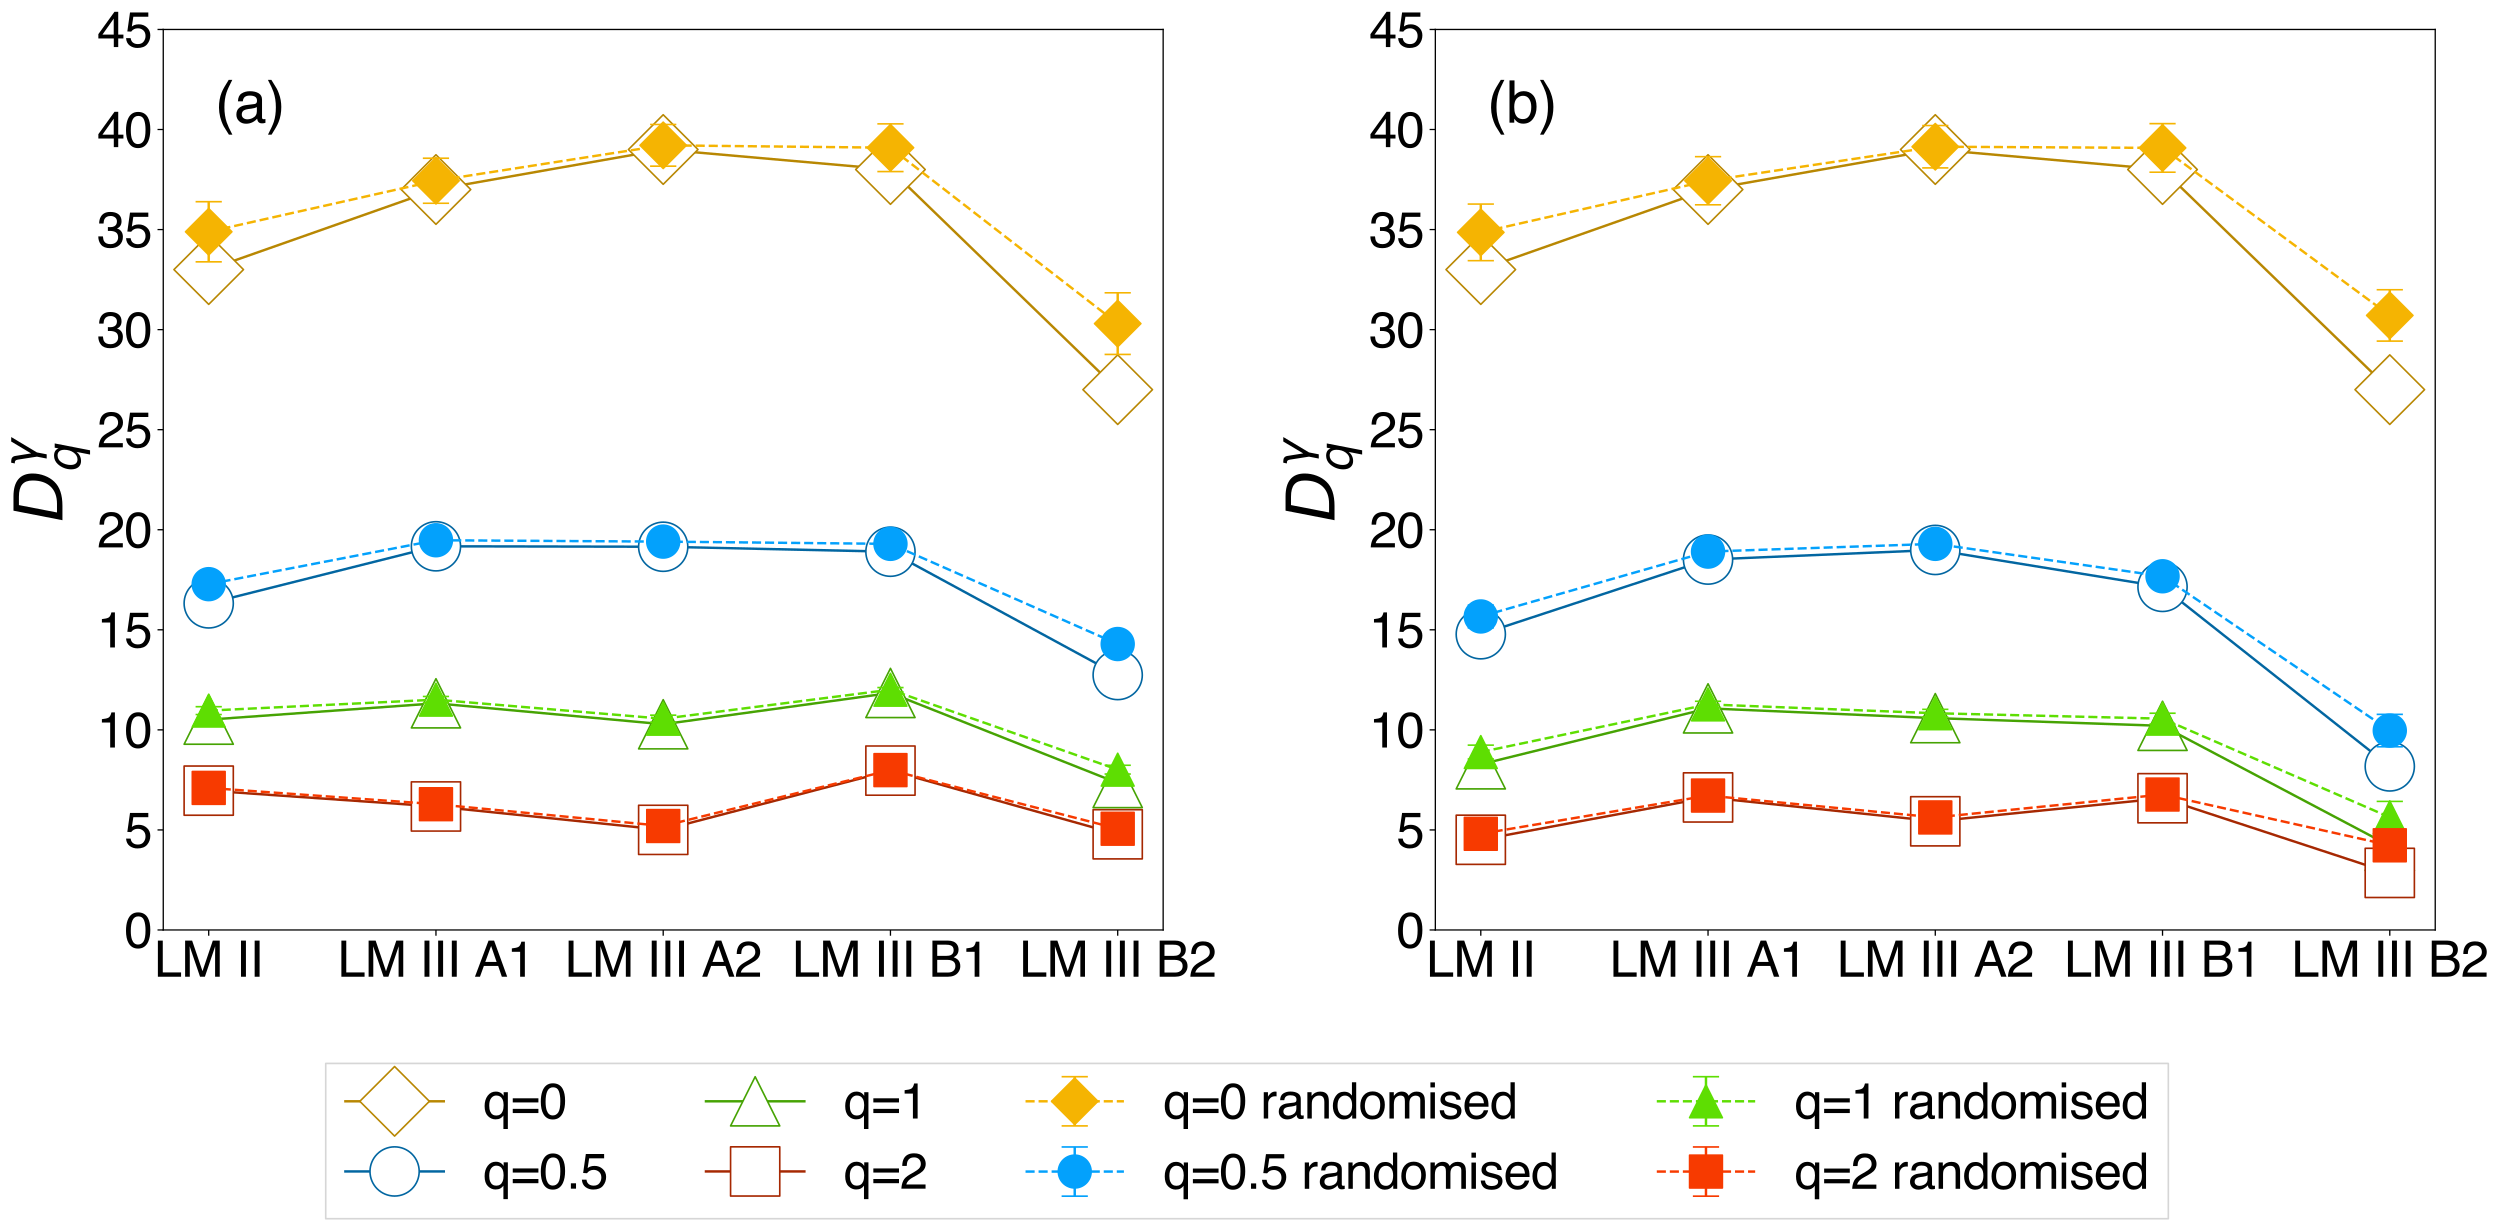<?xml version="1.0" encoding="utf-8" standalone="no"?>
<!DOCTYPE svg PUBLIC "-//W3C//DTD SVG 1.1//EN"
  "http://www.w3.org/Graphics/SVG/1.1/DTD/svg11.dtd">
<svg xmlns:xlink="http://www.w3.org/1999/xlink" width="1524.667pt" height="750.448pt" viewBox="0 0 1524.667 750.448" xmlns="http://www.w3.org/2000/svg" version="1.1">
 <defs>
  <style type="text/css">*{stroke-linejoin: round; stroke-linecap: butt}</style>
 </defs>
 <g id="figure_1">
  <g id="patch_1">
   <path d="M 0 750.448 
L 1524.667 750.448 
L 1524.667 0 
L 0 0 
z
" style="fill: #ffffff"/>
  </g>
  <g id="axes_1">
   <g id="patch_2">
    <path d="M 99.566 567.16 
L 709.367 567.16 
L 709.367 17.96 
L 99.566 17.96 
z
" style="fill: #ffffff"/>
   </g>
   <g id="matplotlib.axis_1">
    <g id="xtick_1">
     <g id="line2d_1">
      <defs>
       <path id="m280ed8fe5a" d="M 0 0 
L 0 3.5 
" style="stroke: #000000; stroke-width: 0.8"/>
      </defs>
      <g>
       <use xlink:href="#m280ed8fe5a" x="127.284" y="567.16" style="stroke: #000000; stroke-width: 0.8"/>
      </g>
     </g>
     <g id="text_1">
      <!-- LM II -->
      <g transform="translate(93.946 595.68) scale(0.3 -0.3)">
       <defs>
        <path id="Helvetica-4c" d="M 488 4591 
L 1109 4591 
L 1109 547 
L 3434 547 
L 3434 0 
L 488 0 
L 488 4591 
z
" transform="scale(0.016)"/>
        <path id="Helvetica-4d" d="M 472 4591 
L 1363 4591 
L 2681 709 
L 3991 4591 
L 4872 4591 
L 4872 0 
L 4281 0 
L 4281 2709 
Q 4281 2850 4287 3175 
Q 4294 3500 4294 3872 
L 2984 0 
L 2369 0 
L 1050 3872 
L 1050 3731 
Q 1050 3563 1058 3217 
Q 1066 2872 1066 2709 
L 1066 0 
L 472 0 
L 472 4591 
z
" transform="scale(0.016)"/>
        <path id="Helvetica-20" transform="scale(0.016)"/>
        <path id="Helvetica-49" d="M 628 4591 
L 1256 4591 
L 1256 0 
L 628 0 
L 628 4591 
z
" transform="scale(0.016)"/>
       </defs>
       <use xlink:href="#Helvetica-4c"/>
       <use xlink:href="#Helvetica-4d" x="55.615"/>
       <use xlink:href="#Helvetica-20" x="138.916"/>
       <use xlink:href="#Helvetica-49" x="166.699"/>
       <use xlink:href="#Helvetica-49" x="194.482"/>
      </g>
     </g>
    </g>
    <g id="xtick_2">
     <g id="line2d_2">
      <g>
       <use xlink:href="#m280ed8fe5a" x="265.875" y="567.16" style="stroke: #000000; stroke-width: 0.8"/>
      </g>
     </g>
     <g id="text_2">
      <!-- LM III A1 -->
      <g transform="translate(205.856 595.68) scale(0.3 -0.3)">
       <defs>
        <path id="Helvetica-41" d="M 2844 1881 
L 2147 3909 
L 1406 1881 
L 2844 1881 
z
M 1822 4591 
L 2525 4591 
L 4191 0 
L 3509 0 
L 3044 1375 
L 1228 1375 
L 731 0 
L 94 0 
L 1822 4591 
z
" transform="scale(0.016)"/>
        <path id="Helvetica-31" d="M 613 3169 
L 613 3600 
Q 1222 3659 1462 3798 
Q 1703 3938 1822 4456 
L 2266 4456 
L 2266 0 
L 1666 0 
L 1666 3169 
L 613 3169 
z
" transform="scale(0.016)"/>
       </defs>
       <use xlink:href="#Helvetica-4c"/>
       <use xlink:href="#Helvetica-4d" x="55.615"/>
       <use xlink:href="#Helvetica-20" x="138.916"/>
       <use xlink:href="#Helvetica-49" x="166.699"/>
       <use xlink:href="#Helvetica-49" x="194.482"/>
       <use xlink:href="#Helvetica-49" x="222.266"/>
       <use xlink:href="#Helvetica-20" x="250.049"/>
       <use xlink:href="#Helvetica-41" x="277.832"/>
       <use xlink:href="#Helvetica-31" x="344.531"/>
      </g>
     </g>
    </g>
    <g id="xtick_3">
     <g id="line2d_3">
      <g>
       <use xlink:href="#m280ed8fe5a" x="404.466" y="567.16" style="stroke: #000000; stroke-width: 0.8"/>
      </g>
     </g>
     <g id="text_3">
      <!-- LM III A2 -->
      <g transform="translate(344.447 595.68) scale(0.3 -0.3)">
       <defs>
        <path id="Helvetica-32" d="M 200 0 
Q 231 578 439 1006 
Q 647 1434 1250 1784 
L 1850 2131 
Q 2253 2366 2416 2531 
Q 2672 2791 2672 3125 
Q 2672 3516 2437 3745 
Q 2203 3975 1813 3975 
Q 1234 3975 1013 3538 
Q 894 3303 881 2888 
L 309 2888 
Q 319 3472 525 3841 
Q 891 4491 1816 4491 
Q 2584 4491 2939 4075 
Q 3294 3659 3294 3150 
Q 3294 2613 2916 2231 
Q 2697 2009 2131 1694 
L 1703 1456 
Q 1397 1288 1222 1134 
Q 909 863 828 531 
L 3272 531 
L 3272 0 
L 200 0 
z
" transform="scale(0.016)"/>
       </defs>
       <use xlink:href="#Helvetica-4c"/>
       <use xlink:href="#Helvetica-4d" x="55.615"/>
       <use xlink:href="#Helvetica-20" x="138.916"/>
       <use xlink:href="#Helvetica-49" x="166.699"/>
       <use xlink:href="#Helvetica-49" x="194.482"/>
       <use xlink:href="#Helvetica-49" x="222.266"/>
       <use xlink:href="#Helvetica-20" x="250.049"/>
       <use xlink:href="#Helvetica-41" x="277.832"/>
       <use xlink:href="#Helvetica-32" x="344.531"/>
      </g>
     </g>
    </g>
    <g id="xtick_4">
     <g id="line2d_4">
      <g>
       <use xlink:href="#m280ed8fe5a" x="543.057" y="567.16" style="stroke: #000000; stroke-width: 0.8"/>
      </g>
     </g>
     <g id="text_4">
      <!-- LM III B1 -->
      <g transform="translate(483.039 595.68) scale(0.3 -0.3)">
       <defs>
        <path id="Helvetica-42" d="M 2213 2650 
Q 2606 2650 2825 2759 
Q 3169 2931 3169 3378 
Q 3169 3828 2803 3984 
Q 2597 4072 2191 4072 
L 1081 4072 
L 1081 2650 
L 2213 2650 
z
M 2422 531 
Q 2994 531 3238 863 
Q 3391 1072 3391 1369 
Q 3391 1869 2944 2050 
Q 2706 2147 2316 2147 
L 1081 2147 
L 1081 531 
L 2422 531 
z
M 472 4591 
L 2444 4591 
Q 3250 4591 3591 4109 
Q 3791 3825 3791 3453 
Q 3791 3019 3544 2741 
Q 3416 2594 3175 2472 
Q 3528 2338 3703 2169 
Q 4013 1869 4013 1341 
Q 4013 897 3734 538 
Q 3319 0 2413 0 
L 472 0 
L 472 4591 
z
" transform="scale(0.016)"/>
       </defs>
       <use xlink:href="#Helvetica-4c"/>
       <use xlink:href="#Helvetica-4d" x="55.615"/>
       <use xlink:href="#Helvetica-20" x="138.916"/>
       <use xlink:href="#Helvetica-49" x="166.699"/>
       <use xlink:href="#Helvetica-49" x="194.482"/>
       <use xlink:href="#Helvetica-49" x="222.266"/>
       <use xlink:href="#Helvetica-20" x="250.049"/>
       <use xlink:href="#Helvetica-42" x="277.832"/>
       <use xlink:href="#Helvetica-31" x="344.531"/>
      </g>
     </g>
    </g>
    <g id="xtick_5">
     <g id="line2d_5">
      <g>
       <use xlink:href="#m280ed8fe5a" x="681.649" y="567.16" style="stroke: #000000; stroke-width: 0.8"/>
      </g>
     </g>
     <g id="text_5">
      <!-- LM III B2 -->
      <g transform="translate(621.63 595.68) scale(0.3 -0.3)">
       <use xlink:href="#Helvetica-4c"/>
       <use xlink:href="#Helvetica-4d" x="55.615"/>
       <use xlink:href="#Helvetica-20" x="138.916"/>
       <use xlink:href="#Helvetica-49" x="166.699"/>
       <use xlink:href="#Helvetica-49" x="194.482"/>
       <use xlink:href="#Helvetica-49" x="222.266"/>
       <use xlink:href="#Helvetica-20" x="250.049"/>
       <use xlink:href="#Helvetica-42" x="277.832"/>
       <use xlink:href="#Helvetica-32" x="344.531"/>
      </g>
     </g>
    </g>
   </g>
   <g id="matplotlib.axis_2">
    <g id="ytick_1">
     <g id="line2d_6">
      <defs>
       <path id="m08f5267b55" d="M 0 0 
L -3.5 0 
" style="stroke: #000000; stroke-width: 0.8"/>
      </defs>
      <g>
       <use xlink:href="#m08f5267b55" x="99.566" y="567.16" style="stroke: #000000; stroke-width: 0.8"/>
      </g>
     </g>
     <g id="text_6">
      <!-- 0 -->
      <g transform="translate(75.883 577.92) scale(0.3 -0.3)">
       <defs>
        <path id="Helvetica-30" d="M 1731 4475 
Q 2600 4475 2988 3759 
Q 3288 3206 3288 2244 
Q 3288 1331 3016 734 
Q 2622 -122 1728 -122 
Q 922 -122 528 578 
Q 200 1163 200 2147 
Q 200 2909 397 3456 
Q 766 4475 1731 4475 
z
M 1725 391 
Q 2163 391 2422 778 
Q 2681 1166 2681 2222 
Q 2681 2984 2493 3476 
Q 2306 3969 1766 3969 
Q 1269 3969 1039 3501 
Q 809 3034 809 2125 
Q 809 1441 956 1025 
Q 1181 391 1725 391 
z
" transform="scale(0.016)"/>
       </defs>
       <use xlink:href="#Helvetica-30"/>
      </g>
     </g>
    </g>
    <g id="ytick_2">
     <g id="line2d_7">
      <g>
       <use xlink:href="#m08f5267b55" x="99.566" y="506.138" style="stroke: #000000; stroke-width: 0.8"/>
      </g>
     </g>
     <g id="text_7">
      <!-- 5 -->
      <g transform="translate(75.883 516.898) scale(0.3 -0.3)">
       <defs>
        <path id="Helvetica-35" d="M 791 1141 
Q 847 659 1238 475 
Q 1438 381 1700 381 
Q 2200 381 2440 700 
Q 2681 1019 2681 1406 
Q 2681 1875 2395 2131 
Q 2109 2388 1709 2388 
Q 1419 2388 1211 2275 
Q 1003 2163 856 1963 
L 369 1991 
L 709 4400 
L 3034 4400 
L 3034 3856 
L 1131 3856 
L 941 2613 
Q 1097 2731 1238 2791 
Q 1488 2894 1816 2894 
Q 2431 2894 2859 2497 
Q 3288 2100 3288 1491 
Q 3288 856 2895 371 
Q 2503 -113 1644 -113 
Q 1097 -113 676 195 
Q 256 503 206 1141 
L 791 1141 
z
" transform="scale(0.016)"/>
       </defs>
       <use xlink:href="#Helvetica-35"/>
      </g>
     </g>
    </g>
    <g id="ytick_3">
     <g id="line2d_8">
      <g>
       <use xlink:href="#m08f5267b55" x="99.566" y="445.116" style="stroke: #000000; stroke-width: 0.8"/>
      </g>
     </g>
     <g id="text_8">
      <!-- 10 -->
      <g transform="translate(59.2 455.876) scale(0.3 -0.3)">
       <use xlink:href="#Helvetica-31"/>
       <use xlink:href="#Helvetica-30" x="55.615"/>
      </g>
     </g>
    </g>
    <g id="ytick_4">
     <g id="line2d_9">
      <g>
       <use xlink:href="#m08f5267b55" x="99.566" y="384.093" style="stroke: #000000; stroke-width: 0.8"/>
      </g>
     </g>
     <g id="text_9">
      <!-- 15 -->
      <g transform="translate(59.2 394.854) scale(0.3 -0.3)">
       <use xlink:href="#Helvetica-31"/>
       <use xlink:href="#Helvetica-35" x="55.615"/>
      </g>
     </g>
    </g>
    <g id="ytick_5">
     <g id="line2d_10">
      <g>
       <use xlink:href="#m08f5267b55" x="99.566" y="323.071" style="stroke: #000000; stroke-width: 0.8"/>
      </g>
     </g>
     <g id="text_10">
      <!-- 20 -->
      <g transform="translate(59.2 333.831) scale(0.3 -0.3)">
       <use xlink:href="#Helvetica-32"/>
       <use xlink:href="#Helvetica-30" x="55.615"/>
      </g>
     </g>
    </g>
    <g id="ytick_6">
     <g id="line2d_11">
      <g>
       <use xlink:href="#m08f5267b55" x="99.566" y="262.049" style="stroke: #000000; stroke-width: 0.8"/>
      </g>
     </g>
     <g id="text_11">
      <!-- 25 -->
      <g transform="translate(59.2 272.809) scale(0.3 -0.3)">
       <use xlink:href="#Helvetica-32"/>
       <use xlink:href="#Helvetica-35" x="55.615"/>
      </g>
     </g>
    </g>
    <g id="ytick_7">
     <g id="line2d_12">
      <g>
       <use xlink:href="#m08f5267b55" x="99.566" y="201.027" style="stroke: #000000; stroke-width: 0.8"/>
      </g>
     </g>
     <g id="text_12">
      <!-- 30 -->
      <g transform="translate(59.2 211.787) scale(0.3 -0.3)">
       <defs>
        <path id="Helvetica-33" d="M 1663 -122 
Q 869 -122 511 314 
Q 153 750 153 1375 
L 741 1375 
Q 778 941 903 744 
Q 1122 391 1694 391 
Q 2138 391 2406 628 
Q 2675 866 2675 1241 
Q 2675 1703 2392 1887 
Q 2109 2072 1606 2072 
Q 1550 2072 1492 2070 
Q 1434 2069 1375 2066 
L 1375 2563 
Q 1463 2553 1522 2550 
Q 1581 2547 1650 2547 
Q 1966 2547 2169 2647 
Q 2525 2822 2525 3272 
Q 2525 3606 2287 3787 
Q 2050 3969 1734 3969 
Q 1172 3969 956 3594 
Q 838 3388 822 3006 
L 266 3006 
Q 266 3506 466 3856 
Q 809 4481 1675 4481 
Q 2359 4481 2734 4176 
Q 3109 3872 3109 3294 
Q 3109 2881 2888 2625 
Q 2750 2466 2531 2375 
Q 2884 2278 3082 2001 
Q 3281 1725 3281 1325 
Q 3281 684 2859 281 
Q 2438 -122 1663 -122 
z
" transform="scale(0.016)"/>
       </defs>
       <use xlink:href="#Helvetica-33"/>
       <use xlink:href="#Helvetica-30" x="55.615"/>
      </g>
     </g>
    </g>
    <g id="ytick_8">
     <g id="line2d_13">
      <g>
       <use xlink:href="#m08f5267b55" x="99.566" y="140.005" style="stroke: #000000; stroke-width: 0.8"/>
      </g>
     </g>
     <g id="text_13">
      <!-- 35 -->
      <g transform="translate(59.2 150.765) scale(0.3 -0.3)">
       <use xlink:href="#Helvetica-33"/>
       <use xlink:href="#Helvetica-35" x="55.615"/>
      </g>
     </g>
    </g>
    <g id="ytick_9">
     <g id="line2d_14">
      <g>
       <use xlink:href="#m08f5267b55" x="99.566" y="78.982" style="stroke: #000000; stroke-width: 0.8"/>
      </g>
     </g>
     <g id="text_14">
      <!-- 40 -->
      <g transform="translate(59.2 89.743) scale(0.3 -0.3)">
       <defs>
        <path id="Helvetica-34" d="M 2116 1584 
L 2116 3613 
L 681 1584 
L 2116 1584 
z
M 2125 0 
L 2125 1094 
L 163 1094 
L 163 1644 
L 2213 4488 
L 2688 4488 
L 2688 1584 
L 3347 1584 
L 3347 1094 
L 2688 1094 
L 2688 0 
L 2125 0 
z
" transform="scale(0.016)"/>
       </defs>
       <use xlink:href="#Helvetica-34"/>
       <use xlink:href="#Helvetica-30" x="55.615"/>
      </g>
     </g>
    </g>
    <g id="ytick_10">
     <g id="line2d_15">
      <g>
       <use xlink:href="#m08f5267b55" x="99.566" y="17.96" style="stroke: #000000; stroke-width: 0.8"/>
      </g>
     </g>
     <g id="text_15">
      <!-- 45 -->
      <g transform="translate(59.2 28.72) scale(0.3 -0.3)">
       <use xlink:href="#Helvetica-34"/>
       <use xlink:href="#Helvetica-35" x="55.615"/>
      </g>
     </g>
    </g>
    <g id="text_16">
     <!-- $D^{\gamma}_q$ -->
     <g transform="translate(38.4 318.36) rotate(-90) scale(0.4 -0.4)">
      <defs>
       <path id="DejaVuSans-Oblique-44" d="M 1081 4666 
L 2438 4666 
Q 3519 4666 4070 4208 
Q 4622 3750 4622 2847 
Q 4622 2250 4412 1698 
Q 4203 1147 3834 769 
Q 3463 381 2891 190 
Q 2319 0 1538 0 
L 172 0 
L 1081 4666 
z
M 1613 4147 
L 909 519 
L 1734 519 
Q 2794 519 3375 1128 
Q 3956 1738 3956 2847 
Q 3956 3519 3581 3833 
Q 3206 4147 2406 4147 
L 1613 4147 
z
" transform="scale(0.016)"/>
       <path id="DejaVuSans-Oblique-3b3" d="M 1491 2950 
L 1838 788 
L 3456 3500 
L 4066 3500 
L 1972 0 
L 1713 -1331 
L 1138 -1331 
L 1397 0 
L 988 2613 
Q 925 3006 628 3006 
L 475 3006 
L 569 3500 
L 788 3500 
Q 1403 3500 1491 2950 
z
" transform="scale(0.016)"/>
       <path id="DejaVuSans-Oblique-71" d="M 2669 525 
Q 2438 222 2123 65 
Q 1809 -91 1428 -91 
Q 897 -91 595 267 
Q 294 625 294 1253 
Q 294 1759 480 2231 
Q 666 2703 1013 3078 
Q 1238 3322 1530 3453 
Q 1822 3584 2144 3584 
Q 2531 3584 2781 3431 
Q 3031 3278 3144 2969 
L 3244 3494 
L 3822 3494 
L 2888 -1319 
L 2309 -1319 
L 2669 525 
z
M 891 1338 
Q 891 875 1084 633 
Q 1278 391 1644 391 
Q 2188 391 2572 911 
Q 2956 1431 2956 2175 
Q 2956 2625 2757 2864 
Q 2559 3103 2188 3103 
Q 1916 3103 1684 2976 
Q 1453 2850 1281 2606 
Q 1100 2350 995 2006 
Q 891 1663 891 1338 
z
" transform="scale(0.016)"/>
      </defs>
      <use xlink:href="#DejaVuSans-Oblique-44" transform="translate(0 0.805)"/>
      <use xlink:href="#DejaVuSans-Oblique-3b3" transform="translate(84.019 39.719) scale(0.7)"/>
      <use xlink:href="#DejaVuSans-Oblique-71" transform="translate(77.002 -26.539) scale(0.7)"/>
     </g>
    </g>
   </g>
   <g id="line2d_16">
    <path d="M 127.284 164.413 
L 265.875 115.596 
L 404.466 91.187 
L 543.057 103.391 
L 681.649 237.64 
" clip-path="url(#pca23bbbd75)" style="fill: none; stroke: #b88702; stroke-width: 1.5; stroke-linecap: square"/>
    <defs>
     <path id="m39838f3c5b" d="M -0 21.213 
L 21.213 0 
L 0 -21.213 
L -21.213 -0 
z
" style="stroke: #b88702; stroke-linejoin: miter"/>
    </defs>
    <g clip-path="url(#pca23bbbd75)">
     <use xlink:href="#m39838f3c5b" x="127.284" y="164.413" style="fill: #ffffff; stroke: #b88702; stroke-linejoin: miter"/>
     <use xlink:href="#m39838f3c5b" x="265.875" y="115.596" style="fill: #ffffff; stroke: #b88702; stroke-linejoin: miter"/>
     <use xlink:href="#m39838f3c5b" x="404.466" y="91.187" style="fill: #ffffff; stroke: #b88702; stroke-linejoin: miter"/>
     <use xlink:href="#m39838f3c5b" x="543.057" y="103.391" style="fill: #ffffff; stroke: #b88702; stroke-linejoin: miter"/>
     <use xlink:href="#m39838f3c5b" x="681.649" y="237.64" style="fill: #ffffff; stroke: #b88702; stroke-linejoin: miter"/>
    </g>
   </g>
   <g id="LineCollection_1">
    <path d="M 127.284 159.686 
L 127.284 123.008 
" clip-path="url(#pca23bbbd75)" style="fill: none; stroke: #f5b402; stroke-width: 1.5"/>
    <path d="M 265.875 123.96 
L 265.875 96.492 
" clip-path="url(#pca23bbbd75)" style="fill: none; stroke: #f5b402; stroke-width: 1.5"/>
    <path d="M 404.466 101.342 
L 404.466 75.906 
" clip-path="url(#pca23bbbd75)" style="fill: none; stroke: #f5b402; stroke-width: 1.5"/>
    <path d="M 543.057 104.641 
L 543.057 75.535 
" clip-path="url(#pca23bbbd75)" style="fill: none; stroke: #f5b402; stroke-width: 1.5"/>
    <path d="M 681.649 216.154 
L 681.649 178.577 
" clip-path="url(#pca23bbbd75)" style="fill: none; stroke: #f5b402; stroke-width: 1.5"/>
   </g>
   <g id="line2d_17">
    <defs>
     <path id="m7e1d1b7eee" d="M 8 0 
L -8 -0 
" style="stroke: #f5b402"/>
    </defs>
    <g clip-path="url(#pca23bbbd75)">
     <use xlink:href="#m7e1d1b7eee" x="127.284" y="159.686" style="fill: #f5b402; stroke: #f5b402"/>
     <use xlink:href="#m7e1d1b7eee" x="265.875" y="123.96" style="fill: #f5b402; stroke: #f5b402"/>
     <use xlink:href="#m7e1d1b7eee" x="404.466" y="101.342" style="fill: #f5b402; stroke: #f5b402"/>
     <use xlink:href="#m7e1d1b7eee" x="543.057" y="104.641" style="fill: #f5b402; stroke: #f5b402"/>
     <use xlink:href="#m7e1d1b7eee" x="681.649" y="216.154" style="fill: #f5b402; stroke: #f5b402"/>
    </g>
   </g>
   <g id="line2d_18">
    <g clip-path="url(#pca23bbbd75)">
     <use xlink:href="#m7e1d1b7eee" x="127.284" y="123.008" style="fill: #f5b402; stroke: #f5b402"/>
     <use xlink:href="#m7e1d1b7eee" x="265.875" y="96.492" style="fill: #f5b402; stroke: #f5b402"/>
     <use xlink:href="#m7e1d1b7eee" x="404.466" y="75.906" style="fill: #f5b402; stroke: #f5b402"/>
     <use xlink:href="#m7e1d1b7eee" x="543.057" y="75.535" style="fill: #f5b402; stroke: #f5b402"/>
     <use xlink:href="#m7e1d1b7eee" x="681.649" y="178.577" style="fill: #f5b402; stroke: #f5b402"/>
    </g>
   </g>
   <g id="line2d_19">
    <path d="M 127.284 367.98 
L 265.875 333.16 
L 404.466 333.441 
L 543.057 336.469 
L 681.649 411.69 
" clip-path="url(#pca23bbbd75)" style="fill: none; stroke: #0266a1; stroke-width: 1.5; stroke-linecap: square"/>
    <defs>
     <path id="md2b95183be" d="M 0 15 
C 3.978 15 7.794 13.42 10.607 10.607 
C 13.42 7.794 15 3.978 15 0 
C 15 -3.978 13.42 -7.794 10.607 -10.607 
C 7.794 -13.42 3.978 -15 0 -15 
C -3.978 -15 -7.794 -13.42 -10.607 -10.607 
C -13.42 -7.794 -15 -3.978 -15 0 
C -15 3.978 -13.42 7.794 -10.607 10.607 
C -7.794 13.42 -3.978 15 0 15 
z
" style="stroke: #0266a1"/>
    </defs>
    <g clip-path="url(#pca23bbbd75)">
     <use xlink:href="#md2b95183be" x="127.284" y="367.98" style="fill: #ffffff; stroke: #0266a1"/>
     <use xlink:href="#md2b95183be" x="265.875" y="333.16" style="fill: #ffffff; stroke: #0266a1"/>
     <use xlink:href="#md2b95183be" x="404.466" y="333.441" style="fill: #ffffff; stroke: #0266a1"/>
     <use xlink:href="#md2b95183be" x="543.057" y="336.469" style="fill: #ffffff; stroke: #0266a1"/>
     <use xlink:href="#md2b95183be" x="681.649" y="411.69" style="fill: #ffffff; stroke: #0266a1"/>
    </g>
   </g>
   <g id="LineCollection_2">
    <path d="M 127.284 361.428 
L 127.284 351.1 
" clip-path="url(#pca23bbbd75)" style="fill: none; stroke: #03a1fc; stroke-width: 1.5"/>
    <path d="M 265.875 333.343 
L 265.875 325.617 
" clip-path="url(#pca23bbbd75)" style="fill: none; stroke: #03a1fc; stroke-width: 1.5"/>
    <path d="M 404.466 335.101 
L 404.466 325.529 
" clip-path="url(#pca23bbbd75)" style="fill: none; stroke: #03a1fc; stroke-width: 1.5"/>
    <path d="M 543.057 334.882 
L 543.057 328.48 
" clip-path="url(#pca23bbbd75)" style="fill: none; stroke: #03a1fc; stroke-width: 1.5"/>
    <path d="M 681.649 398.855 
L 681.649 386.693 
" clip-path="url(#pca23bbbd75)" style="fill: none; stroke: #03a1fc; stroke-width: 1.5"/>
   </g>
   <g id="line2d_20">
    <defs>
     <path id="m1b538005e4" d="M 8 0 
L -8 -0 
" style="stroke: #03a1fc"/>
    </defs>
    <g clip-path="url(#pca23bbbd75)">
     <use xlink:href="#m1b538005e4" x="127.284" y="361.428" style="fill: #03a1fc; stroke: #03a1fc"/>
     <use xlink:href="#m1b538005e4" x="265.875" y="333.343" style="fill: #03a1fc; stroke: #03a1fc"/>
     <use xlink:href="#m1b538005e4" x="404.466" y="335.101" style="fill: #03a1fc; stroke: #03a1fc"/>
     <use xlink:href="#m1b538005e4" x="543.057" y="334.882" style="fill: #03a1fc; stroke: #03a1fc"/>
     <use xlink:href="#m1b538005e4" x="681.649" y="398.855" style="fill: #03a1fc; stroke: #03a1fc"/>
    </g>
   </g>
   <g id="line2d_21">
    <g clip-path="url(#pca23bbbd75)">
     <use xlink:href="#m1b538005e4" x="127.284" y="351.1" style="fill: #03a1fc; stroke: #03a1fc"/>
     <use xlink:href="#m1b538005e4" x="265.875" y="325.617" style="fill: #03a1fc; stroke: #03a1fc"/>
     <use xlink:href="#m1b538005e4" x="404.466" y="325.529" style="fill: #03a1fc; stroke: #03a1fc"/>
     <use xlink:href="#m1b538005e4" x="543.057" y="328.48" style="fill: #03a1fc; stroke: #03a1fc"/>
     <use xlink:href="#m1b538005e4" x="681.649" y="386.693" style="fill: #03a1fc; stroke: #03a1fc"/>
    </g>
   </g>
   <g id="line2d_22">
    <path d="M 127.284 438.884 
L 265.875 428.918 
L 404.466 441.704 
L 543.057 422.609 
L 681.649 477.544 
" clip-path="url(#pca23bbbd75)" style="fill: none; stroke: #46a303; stroke-width: 1.5; stroke-linecap: square"/>
    <defs>
     <path id="mb977d94e36" d="M 0 -15 
L -15 15 
L 15 15 
z
" style="stroke: #46a303; stroke-linejoin: miter"/>
    </defs>
    <g clip-path="url(#pca23bbbd75)">
     <use xlink:href="#mb977d94e36" x="127.284" y="438.884" style="fill: #ffffff; stroke: #46a303; stroke-linejoin: miter"/>
     <use xlink:href="#mb977d94e36" x="265.875" y="428.918" style="fill: #ffffff; stroke: #46a303; stroke-linejoin: miter"/>
     <use xlink:href="#mb977d94e36" x="404.466" y="441.704" style="fill: #ffffff; stroke: #46a303; stroke-linejoin: miter"/>
     <use xlink:href="#mb977d94e36" x="543.057" y="422.609" style="fill: #ffffff; stroke: #46a303; stroke-linejoin: miter"/>
     <use xlink:href="#mb977d94e36" x="681.649" y="477.544" style="fill: #ffffff; stroke: #46a303; stroke-linejoin: miter"/>
    </g>
   </g>
   <g id="LineCollection_3">
    <path d="M 127.284 435.768 
L 127.284 430.984 
" clip-path="url(#pca23bbbd75)" style="fill: none; stroke: #5ede02; stroke-width: 1.5"/>
    <path d="M 265.875 428.635 
L 265.875 424.749 
" clip-path="url(#pca23bbbd75)" style="fill: none; stroke: #5ede02; stroke-width: 1.5"/>
    <path d="M 404.466 440.496 
L 404.466 436.159 
" clip-path="url(#pca23bbbd75)" style="fill: none; stroke: #5ede02; stroke-width: 1.5"/>
    <path d="M 543.057 421.922 
L 543.057 419.335 
" clip-path="url(#pca23bbbd75)" style="fill: none; stroke: #5ede02; stroke-width: 1.5"/>
    <path d="M 681.649 472.049 
L 681.649 466.705 
" clip-path="url(#pca23bbbd75)" style="fill: none; stroke: #5ede02; stroke-width: 1.5"/>
   </g>
   <g id="line2d_23">
    <defs>
     <path id="m1cb1a8f6b0" d="M 8 0 
L -8 -0 
" style="stroke: #5ede02"/>
    </defs>
    <g clip-path="url(#pca23bbbd75)">
     <use xlink:href="#m1cb1a8f6b0" x="127.284" y="435.768" style="fill: #5ede02; stroke: #5ede02"/>
     <use xlink:href="#m1cb1a8f6b0" x="265.875" y="428.635" style="fill: #5ede02; stroke: #5ede02"/>
     <use xlink:href="#m1cb1a8f6b0" x="404.466" y="440.496" style="fill: #5ede02; stroke: #5ede02"/>
     <use xlink:href="#m1cb1a8f6b0" x="543.057" y="421.922" style="fill: #5ede02; stroke: #5ede02"/>
     <use xlink:href="#m1cb1a8f6b0" x="681.649" y="472.049" style="fill: #5ede02; stroke: #5ede02"/>
    </g>
   </g>
   <g id="line2d_24">
    <g clip-path="url(#pca23bbbd75)">
     <use xlink:href="#m1cb1a8f6b0" x="127.284" y="430.984" style="fill: #5ede02; stroke: #5ede02"/>
     <use xlink:href="#m1cb1a8f6b0" x="265.875" y="424.749" style="fill: #5ede02; stroke: #5ede02"/>
     <use xlink:href="#m1cb1a8f6b0" x="404.466" y="436.159" style="fill: #5ede02; stroke: #5ede02"/>
     <use xlink:href="#m1cb1a8f6b0" x="543.057" y="419.335" style="fill: #5ede02; stroke: #5ede02"/>
     <use xlink:href="#m1cb1a8f6b0" x="681.649" y="466.705" style="fill: #5ede02; stroke: #5ede02"/>
    </g>
   </g>
   <g id="line2d_25">
    <path d="M 127.284 482.182 
L 265.875 491.833 
L 404.466 506.11 
L 543.057 469.963 
L 681.649 508.805 
" clip-path="url(#pca23bbbd75)" style="fill: none; stroke: #a62802; stroke-width: 1.5; stroke-linecap: square"/>
    <defs>
     <path id="me913fbfe9c" d="M -15 15 
L 15 15 
L 15 -15 
L -15 -15 
z
" style="stroke: #a62802; stroke-linejoin: miter"/>
    </defs>
    <g clip-path="url(#pca23bbbd75)">
     <use xlink:href="#me913fbfe9c" x="127.284" y="482.182" style="fill: #ffffff; stroke: #a62802; stroke-linejoin: miter"/>
     <use xlink:href="#me913fbfe9c" x="265.875" y="491.833" style="fill: #ffffff; stroke: #a62802; stroke-linejoin: miter"/>
     <use xlink:href="#me913fbfe9c" x="404.466" y="506.11" style="fill: #ffffff; stroke: #a62802; stroke-linejoin: miter"/>
     <use xlink:href="#me913fbfe9c" x="543.057" y="469.963" style="fill: #ffffff; stroke: #a62802; stroke-linejoin: miter"/>
     <use xlink:href="#me913fbfe9c" x="681.649" y="508.805" style="fill: #ffffff; stroke: #a62802; stroke-linejoin: miter"/>
    </g>
   </g>
   <g id="LineCollection_4">
    <path d="M 127.284 482.099 
L 127.284 478.95 
" clip-path="url(#pca23bbbd75)" style="fill: none; stroke: #f73a00; stroke-width: 1.5"/>
    <path d="M 265.875 491.678 
L 265.875 489.234 
" clip-path="url(#pca23bbbd75)" style="fill: none; stroke: #f73a00; stroke-width: 1.5"/>
    <path d="M 404.466 505.032 
L 404.466 502.459 
" clip-path="url(#pca23bbbd75)" style="fill: none; stroke: #f73a00; stroke-width: 1.5"/>
    <path d="M 543.057 470.532 
L 543.057 468.806 
" clip-path="url(#pca23bbbd75)" style="fill: none; stroke: #f73a00; stroke-width: 1.5"/>
    <path d="M 681.649 506.808 
L 681.649 504.013 
" clip-path="url(#pca23bbbd75)" style="fill: none; stroke: #f73a00; stroke-width: 1.5"/>
   </g>
   <g id="line2d_26">
    <defs>
     <path id="m416f5baeb4" d="M 8 0 
L -8 -0 
" style="stroke: #f73a00"/>
    </defs>
    <g clip-path="url(#pca23bbbd75)">
     <use xlink:href="#m416f5baeb4" x="127.284" y="482.099" style="fill: #f73a00; stroke: #f73a00"/>
     <use xlink:href="#m416f5baeb4" x="265.875" y="491.678" style="fill: #f73a00; stroke: #f73a00"/>
     <use xlink:href="#m416f5baeb4" x="404.466" y="505.032" style="fill: #f73a00; stroke: #f73a00"/>
     <use xlink:href="#m416f5baeb4" x="543.057" y="470.532" style="fill: #f73a00; stroke: #f73a00"/>
     <use xlink:href="#m416f5baeb4" x="681.649" y="506.808" style="fill: #f73a00; stroke: #f73a00"/>
    </g>
   </g>
   <g id="line2d_27">
    <g clip-path="url(#pca23bbbd75)">
     <use xlink:href="#m416f5baeb4" x="127.284" y="478.95" style="fill: #f73a00; stroke: #f73a00"/>
     <use xlink:href="#m416f5baeb4" x="265.875" y="489.234" style="fill: #f73a00; stroke: #f73a00"/>
     <use xlink:href="#m416f5baeb4" x="404.466" y="502.459" style="fill: #f73a00; stroke: #f73a00"/>
     <use xlink:href="#m416f5baeb4" x="543.057" y="468.806" style="fill: #f73a00; stroke: #f73a00"/>
     <use xlink:href="#m416f5baeb4" x="681.649" y="504.013" style="fill: #f73a00; stroke: #f73a00"/>
    </g>
   </g>
   <g id="line2d_28">
    <path d="M 127.284 141.347 
L 265.875 110.226 
L 404.466 88.624 
L 543.057 90.088 
L 681.649 197.365 
" clip-path="url(#pca23bbbd75)" style="fill: none; stroke-dasharray: 5.55,2.4; stroke-dashoffset: 0; stroke: #f5b402; stroke-width: 1.5"/>
    <defs>
     <path id="m717fc0f4d7" d="M -0 14.142 
L 14.142 0 
L 0 -14.142 
L -14.142 -0 
z
" style="stroke: #f5b402; stroke-linejoin: miter"/>
    </defs>
    <g clip-path="url(#pca23bbbd75)">
     <use xlink:href="#m717fc0f4d7" x="127.284" y="141.347" style="fill: #f5b402; stroke: #f5b402; stroke-linejoin: miter"/>
     <use xlink:href="#m717fc0f4d7" x="265.875" y="110.226" style="fill: #f5b402; stroke: #f5b402; stroke-linejoin: miter"/>
     <use xlink:href="#m717fc0f4d7" x="404.466" y="88.624" style="fill: #f5b402; stroke: #f5b402; stroke-linejoin: miter"/>
     <use xlink:href="#m717fc0f4d7" x="543.057" y="90.088" style="fill: #f5b402; stroke: #f5b402; stroke-linejoin: miter"/>
     <use xlink:href="#m717fc0f4d7" x="681.649" y="197.365" style="fill: #f5b402; stroke: #f5b402; stroke-linejoin: miter"/>
    </g>
   </g>
   <g id="line2d_29">
    <path d="M 127.284 356.264 
L 265.875 329.48 
L 404.466 330.315 
L 543.057 331.681 
L 681.649 392.774 
" clip-path="url(#pca23bbbd75)" style="fill: none; stroke-dasharray: 5.55,2.4; stroke-dashoffset: 0; stroke: #03a1fc; stroke-width: 1.5"/>
    <defs>
     <path id="m91328825b0" d="M 0 10 
C 2.652 10 5.196 8.946 7.071 7.071 
C 8.946 5.196 10 2.652 10 0 
C 10 -2.652 8.946 -5.196 7.071 -7.071 
C 5.196 -8.946 2.652 -10 0 -10 
C -2.652 -10 -5.196 -8.946 -7.071 -7.071 
C -8.946 -5.196 -10 -2.652 -10 0 
C -10 2.652 -8.946 5.196 -7.071 7.071 
C -5.196 8.946 -2.652 10 0 10 
z
" style="stroke: #03a1fc"/>
    </defs>
    <g clip-path="url(#pca23bbbd75)">
     <use xlink:href="#m91328825b0" x="127.284" y="356.264" style="fill: #03a1fc; stroke: #03a1fc"/>
     <use xlink:href="#m91328825b0" x="265.875" y="329.48" style="fill: #03a1fc; stroke: #03a1fc"/>
     <use xlink:href="#m91328825b0" x="404.466" y="330.315" style="fill: #03a1fc; stroke: #03a1fc"/>
     <use xlink:href="#m91328825b0" x="543.057" y="331.681" style="fill: #03a1fc; stroke: #03a1fc"/>
     <use xlink:href="#m91328825b0" x="681.649" y="392.774" style="fill: #03a1fc; stroke: #03a1fc"/>
    </g>
   </g>
   <g id="line2d_30">
    <path d="M 127.284 433.376 
L 265.875 426.692 
L 404.466 438.328 
L 543.057 420.629 
L 681.649 469.377 
" clip-path="url(#pca23bbbd75)" style="fill: none; stroke-dasharray: 5.55,2.4; stroke-dashoffset: 0; stroke: #5ede02; stroke-width: 1.5"/>
    <defs>
     <path id="m1a304a9bdd" d="M 0 -10 
L -10 10 
L 10 10 
z
" style="stroke: #5ede02; stroke-linejoin: miter"/>
    </defs>
    <g clip-path="url(#pca23bbbd75)">
     <use xlink:href="#m1a304a9bdd" x="127.284" y="433.376" style="fill: #5ede02; stroke: #5ede02; stroke-linejoin: miter"/>
     <use xlink:href="#m1a304a9bdd" x="265.875" y="426.692" style="fill: #5ede02; stroke: #5ede02; stroke-linejoin: miter"/>
     <use xlink:href="#m1a304a9bdd" x="404.466" y="438.328" style="fill: #5ede02; stroke: #5ede02; stroke-linejoin: miter"/>
     <use xlink:href="#m1a304a9bdd" x="543.057" y="420.629" style="fill: #5ede02; stroke: #5ede02; stroke-linejoin: miter"/>
     <use xlink:href="#m1a304a9bdd" x="681.649" y="469.377" style="fill: #5ede02; stroke: #5ede02; stroke-linejoin: miter"/>
    </g>
   </g>
   <g id="line2d_31">
    <path d="M 127.284 480.524 
L 265.875 490.456 
L 404.466 503.745 
L 543.057 469.669 
L 681.649 505.411 
" clip-path="url(#pca23bbbd75)" style="fill: none; stroke-dasharray: 5.55,2.4; stroke-dashoffset: 0; stroke: #f73a00; stroke-width: 1.5"/>
    <defs>
     <path id="mdee2c3c3c8" d="M -10 10 
L 10 10 
L 10 -10 
L -10 -10 
z
" style="stroke: #f73a00; stroke-linejoin: miter"/>
    </defs>
    <g clip-path="url(#pca23bbbd75)">
     <use xlink:href="#mdee2c3c3c8" x="127.284" y="480.524" style="fill: #f73a00; stroke: #f73a00; stroke-linejoin: miter"/>
     <use xlink:href="#mdee2c3c3c8" x="265.875" y="490.456" style="fill: #f73a00; stroke: #f73a00; stroke-linejoin: miter"/>
     <use xlink:href="#mdee2c3c3c8" x="404.466" y="503.745" style="fill: #f73a00; stroke: #f73a00; stroke-linejoin: miter"/>
     <use xlink:href="#mdee2c3c3c8" x="543.057" y="469.669" style="fill: #f73a00; stroke: #f73a00; stroke-linejoin: miter"/>
     <use xlink:href="#mdee2c3c3c8" x="681.649" y="505.411" style="fill: #f73a00; stroke: #f73a00; stroke-linejoin: miter"/>
    </g>
   </g>
   <g id="patch_3">
    <path d="M 99.566 567.16 
L 99.566 17.96 
" style="fill: none; stroke: #000000; stroke-width: 0.8; stroke-linejoin: miter; stroke-linecap: square"/>
   </g>
   <g id="patch_4">
    <path d="M 709.367 567.16 
L 709.367 17.96 
" style="fill: none; stroke: #000000; stroke-width: 0.8; stroke-linejoin: miter; stroke-linecap: square"/>
   </g>
   <g id="patch_5">
    <path d="M 99.566 567.16 
L 709.367 567.16 
" style="fill: none; stroke: #000000; stroke-width: 0.8; stroke-linejoin: miter; stroke-linecap: square"/>
   </g>
   <g id="patch_6">
    <path d="M 99.566 17.96 
L 709.367 17.96 
" style="fill: none; stroke: #000000; stroke-width: 0.8; stroke-linejoin: miter; stroke-linecap: square"/>
   </g>
   <g id="text_17">
    <!-- (a) -->
    <g transform="translate(131.066 74.824) scale(0.35 -0.35)">
     <defs>
      <path id="Helvetica-28" d="M 1894 4666 
Q 1403 3713 1256 3263 
Q 1034 2578 1034 1681 
Q 1034 775 1288 25 
Q 1444 -438 1903 -1306 
L 1525 -1306 
Q 1069 -594 959 -397 
Q 850 -200 722 138 
Q 547 600 478 1125 
Q 444 1397 444 1644 
Q 444 2569 734 3291 
Q 919 3750 1503 4666 
L 1894 4666 
z
" transform="scale(0.016)"/>
      <path id="Helvetica-61" d="M 844 891 
Q 844 647 1022 506 
Q 1200 366 1444 366 
Q 1741 366 2019 503 
Q 2488 731 2488 1250 
L 2488 1703 
Q 2384 1638 2221 1594 
Q 2059 1550 1903 1531 
L 1563 1488 
Q 1256 1447 1103 1359 
Q 844 1213 844 891 
z
M 2206 2028 
Q 2400 2053 2466 2191 
Q 2503 2266 2503 2406 
Q 2503 2694 2298 2823 
Q 2094 2953 1713 2953 
Q 1272 2953 1088 2716 
Q 984 2584 953 2325 
L 428 2325 
Q 444 2944 830 3186 
Q 1216 3428 1725 3428 
Q 2316 3428 2684 3203 
Q 3050 2978 3050 2503 
L 3050 575 
Q 3050 488 3086 434 
Q 3122 381 3238 381 
Q 3275 381 3322 386 
Q 3369 391 3422 400 
L 3422 -16 
Q 3291 -53 3222 -62 
Q 3153 -72 3034 -72 
Q 2744 -72 2613 134 
Q 2544 244 2516 444 
Q 2344 219 2022 53 
Q 1700 -113 1313 -113 
Q 847 -113 551 170 
Q 256 453 256 878 
Q 256 1344 547 1600 
Q 838 1856 1309 1916 
L 2206 2028 
z
M 1741 3428 
L 1741 3428 
z
" transform="scale(0.016)"/>
      <path id="Helvetica-29" d="M 222 -1306 
Q 719 -338 863 106 
Q 1081 778 1081 1681 
Q 1081 2584 828 3334 
Q 672 3797 213 4666 
L 591 4666 
Q 1072 3897 1173 3717 
Q 1275 3538 1394 3222 
Q 1544 2831 1608 2450 
Q 1672 2069 1672 1716 
Q 1672 791 1378 66 
Q 1194 -400 613 -1306 
L 222 -1306 
z
" transform="scale(0.016)"/>
     </defs>
     <use xlink:href="#Helvetica-28"/>
     <use xlink:href="#Helvetica-61" x="33.301"/>
     <use xlink:href="#Helvetica-29" x="88.916"/>
    </g>
   </g>
  </g>
  <g id="axes_2">
   <g id="patch_7">
    <path d="M 875.366 567.16 
L 1485.167 567.16 
L 1485.167 17.96 
L 875.366 17.96 
z
" style="fill: #ffffff"/>
   </g>
   <g id="matplotlib.axis_3">
    <g id="xtick_6">
     <g id="line2d_32">
      <g>
       <use xlink:href="#m280ed8fe5a" x="903.084" y="567.16" style="stroke: #000000; stroke-width: 0.8"/>
      </g>
     </g>
     <g id="text_18">
      <!-- LM II -->
      <g transform="translate(869.746 595.68) scale(0.3 -0.3)">
       <use xlink:href="#Helvetica-4c"/>
       <use xlink:href="#Helvetica-4d" x="55.615"/>
       <use xlink:href="#Helvetica-20" x="138.916"/>
       <use xlink:href="#Helvetica-49" x="166.699"/>
       <use xlink:href="#Helvetica-49" x="194.482"/>
      </g>
     </g>
    </g>
    <g id="xtick_7">
     <g id="line2d_33">
      <g>
       <use xlink:href="#m280ed8fe5a" x="1041.675" y="567.16" style="stroke: #000000; stroke-width: 0.8"/>
      </g>
     </g>
     <g id="text_19">
      <!-- LM III A1 -->
      <g transform="translate(981.656 595.68) scale(0.3 -0.3)">
       <use xlink:href="#Helvetica-4c"/>
       <use xlink:href="#Helvetica-4d" x="55.615"/>
       <use xlink:href="#Helvetica-20" x="138.916"/>
       <use xlink:href="#Helvetica-49" x="166.699"/>
       <use xlink:href="#Helvetica-49" x="194.482"/>
       <use xlink:href="#Helvetica-49" x="222.266"/>
       <use xlink:href="#Helvetica-20" x="250.049"/>
       <use xlink:href="#Helvetica-41" x="277.832"/>
       <use xlink:href="#Helvetica-31" x="344.531"/>
      </g>
     </g>
    </g>
    <g id="xtick_8">
     <g id="line2d_34">
      <g>
       <use xlink:href="#m280ed8fe5a" x="1180.266" y="567.16" style="stroke: #000000; stroke-width: 0.8"/>
      </g>
     </g>
     <g id="text_20">
      <!-- LM III A2 -->
      <g transform="translate(1120.247 595.68) scale(0.3 -0.3)">
       <use xlink:href="#Helvetica-4c"/>
       <use xlink:href="#Helvetica-4d" x="55.615"/>
       <use xlink:href="#Helvetica-20" x="138.916"/>
       <use xlink:href="#Helvetica-49" x="166.699"/>
       <use xlink:href="#Helvetica-49" x="194.482"/>
       <use xlink:href="#Helvetica-49" x="222.266"/>
       <use xlink:href="#Helvetica-20" x="250.049"/>
       <use xlink:href="#Helvetica-41" x="277.832"/>
       <use xlink:href="#Helvetica-32" x="344.531"/>
      </g>
     </g>
    </g>
    <g id="xtick_9">
     <g id="line2d_35">
      <g>
       <use xlink:href="#m280ed8fe5a" x="1318.857" y="567.16" style="stroke: #000000; stroke-width: 0.8"/>
      </g>
     </g>
     <g id="text_21">
      <!-- LM III B1 -->
      <g transform="translate(1258.839 595.68) scale(0.3 -0.3)">
       <use xlink:href="#Helvetica-4c"/>
       <use xlink:href="#Helvetica-4d" x="55.615"/>
       <use xlink:href="#Helvetica-20" x="138.916"/>
       <use xlink:href="#Helvetica-49" x="166.699"/>
       <use xlink:href="#Helvetica-49" x="194.482"/>
       <use xlink:href="#Helvetica-49" x="222.266"/>
       <use xlink:href="#Helvetica-20" x="250.049"/>
       <use xlink:href="#Helvetica-42" x="277.832"/>
       <use xlink:href="#Helvetica-31" x="344.531"/>
      </g>
     </g>
    </g>
    <g id="xtick_10">
     <g id="line2d_36">
      <g>
       <use xlink:href="#m280ed8fe5a" x="1457.449" y="567.16" style="stroke: #000000; stroke-width: 0.8"/>
      </g>
     </g>
     <g id="text_22">
      <!-- LM III B2 -->
      <g transform="translate(1397.43 595.68) scale(0.3 -0.3)">
       <use xlink:href="#Helvetica-4c"/>
       <use xlink:href="#Helvetica-4d" x="55.615"/>
       <use xlink:href="#Helvetica-20" x="138.916"/>
       <use xlink:href="#Helvetica-49" x="166.699"/>
       <use xlink:href="#Helvetica-49" x="194.482"/>
       <use xlink:href="#Helvetica-49" x="222.266"/>
       <use xlink:href="#Helvetica-20" x="250.049"/>
       <use xlink:href="#Helvetica-42" x="277.832"/>
       <use xlink:href="#Helvetica-32" x="344.531"/>
      </g>
     </g>
    </g>
   </g>
   <g id="matplotlib.axis_4">
    <g id="ytick_11">
     <g id="line2d_37">
      <g>
       <use xlink:href="#m08f5267b55" x="875.366" y="567.16" style="stroke: #000000; stroke-width: 0.8"/>
      </g>
     </g>
     <g id="text_23">
      <!-- 0 -->
      <g transform="translate(851.683 577.92) scale(0.3 -0.3)">
       <use xlink:href="#Helvetica-30"/>
      </g>
     </g>
    </g>
    <g id="ytick_12">
     <g id="line2d_38">
      <g>
       <use xlink:href="#m08f5267b55" x="875.366" y="506.138" style="stroke: #000000; stroke-width: 0.8"/>
      </g>
     </g>
     <g id="text_24">
      <!-- 5 -->
      <g transform="translate(851.683 516.898) scale(0.3 -0.3)">
       <use xlink:href="#Helvetica-35"/>
      </g>
     </g>
    </g>
    <g id="ytick_13">
     <g id="line2d_39">
      <g>
       <use xlink:href="#m08f5267b55" x="875.366" y="445.116" style="stroke: #000000; stroke-width: 0.8"/>
      </g>
     </g>
     <g id="text_25">
      <!-- 10 -->
      <g transform="translate(835 455.876) scale(0.3 -0.3)">
       <use xlink:href="#Helvetica-31"/>
       <use xlink:href="#Helvetica-30" x="55.615"/>
      </g>
     </g>
    </g>
    <g id="ytick_14">
     <g id="line2d_40">
      <g>
       <use xlink:href="#m08f5267b55" x="875.366" y="384.093" style="stroke: #000000; stroke-width: 0.8"/>
      </g>
     </g>
     <g id="text_26">
      <!-- 15 -->
      <g transform="translate(835 394.854) scale(0.3 -0.3)">
       <use xlink:href="#Helvetica-31"/>
       <use xlink:href="#Helvetica-35" x="55.615"/>
      </g>
     </g>
    </g>
    <g id="ytick_15">
     <g id="line2d_41">
      <g>
       <use xlink:href="#m08f5267b55" x="875.366" y="323.071" style="stroke: #000000; stroke-width: 0.8"/>
      </g>
     </g>
     <g id="text_27">
      <!-- 20 -->
      <g transform="translate(835 333.831) scale(0.3 -0.3)">
       <use xlink:href="#Helvetica-32"/>
       <use xlink:href="#Helvetica-30" x="55.615"/>
      </g>
     </g>
    </g>
    <g id="ytick_16">
     <g id="line2d_42">
      <g>
       <use xlink:href="#m08f5267b55" x="875.366" y="262.049" style="stroke: #000000; stroke-width: 0.8"/>
      </g>
     </g>
     <g id="text_28">
      <!-- 25 -->
      <g transform="translate(835 272.809) scale(0.3 -0.3)">
       <use xlink:href="#Helvetica-32"/>
       <use xlink:href="#Helvetica-35" x="55.615"/>
      </g>
     </g>
    </g>
    <g id="ytick_17">
     <g id="line2d_43">
      <g>
       <use xlink:href="#m08f5267b55" x="875.366" y="201.027" style="stroke: #000000; stroke-width: 0.8"/>
      </g>
     </g>
     <g id="text_29">
      <!-- 30 -->
      <g transform="translate(835 211.787) scale(0.3 -0.3)">
       <use xlink:href="#Helvetica-33"/>
       <use xlink:href="#Helvetica-30" x="55.615"/>
      </g>
     </g>
    </g>
    <g id="ytick_18">
     <g id="line2d_44">
      <g>
       <use xlink:href="#m08f5267b55" x="875.366" y="140.005" style="stroke: #000000; stroke-width: 0.8"/>
      </g>
     </g>
     <g id="text_30">
      <!-- 35 -->
      <g transform="translate(835 150.765) scale(0.3 -0.3)">
       <use xlink:href="#Helvetica-33"/>
       <use xlink:href="#Helvetica-35" x="55.615"/>
      </g>
     </g>
    </g>
    <g id="ytick_19">
     <g id="line2d_45">
      <g>
       <use xlink:href="#m08f5267b55" x="875.366" y="78.982" style="stroke: #000000; stroke-width: 0.8"/>
      </g>
     </g>
     <g id="text_31">
      <!-- 40 -->
      <g transform="translate(835 89.743) scale(0.3 -0.3)">
       <use xlink:href="#Helvetica-34"/>
       <use xlink:href="#Helvetica-30" x="55.615"/>
      </g>
     </g>
    </g>
    <g id="ytick_20">
     <g id="line2d_46">
      <g>
       <use xlink:href="#m08f5267b55" x="875.366" y="17.96" style="stroke: #000000; stroke-width: 0.8"/>
      </g>
     </g>
     <g id="text_32">
      <!-- 45 -->
      <g transform="translate(835 28.72) scale(0.3 -0.3)">
       <use xlink:href="#Helvetica-34"/>
       <use xlink:href="#Helvetica-35" x="55.615"/>
      </g>
     </g>
    </g>
    <g id="text_33">
     <!-- $D^{\gamma}_q$ -->
     <g transform="translate(814.2 318.36) rotate(-90) scale(0.4 -0.4)">
      <use xlink:href="#DejaVuSans-Oblique-44" transform="translate(0 0.805)"/>
      <use xlink:href="#DejaVuSans-Oblique-3b3" transform="translate(84.019 39.719) scale(0.7)"/>
      <use xlink:href="#DejaVuSans-Oblique-71" transform="translate(77.002 -26.539) scale(0.7)"/>
     </g>
    </g>
   </g>
   <g id="line2d_47">
    <path d="M 903.084 164.413 
L 1041.675 115.596 
L 1180.266 91.187 
L 1318.857 103.391 
L 1457.449 237.64 
" clip-path="url(#pbd003cb958)" style="fill: none; stroke: #b88702; stroke-width: 1.5; stroke-linecap: square"/>
    <g clip-path="url(#pbd003cb958)">
     <use xlink:href="#m39838f3c5b" x="903.084" y="164.413" style="fill: #ffffff; stroke: #b88702; stroke-linejoin: miter"/>
     <use xlink:href="#m39838f3c5b" x="1041.675" y="115.596" style="fill: #ffffff; stroke: #b88702; stroke-linejoin: miter"/>
     <use xlink:href="#m39838f3c5b" x="1180.266" y="91.187" style="fill: #ffffff; stroke: #b88702; stroke-linejoin: miter"/>
     <use xlink:href="#m39838f3c5b" x="1318.857" y="103.391" style="fill: #ffffff; stroke: #b88702; stroke-linejoin: miter"/>
     <use xlink:href="#m39838f3c5b" x="1457.449" y="237.64" style="fill: #ffffff; stroke: #b88702; stroke-linejoin: miter"/>
    </g>
   </g>
   <g id="LineCollection_5">
    <path d="M 903.084 158.975 
L 903.084 124.452 
" clip-path="url(#pbd003cb958)" style="fill: none; stroke: #f5b402; stroke-width: 1.5"/>
    <path d="M 1041.675 124.904 
L 1041.675 95.548 
" clip-path="url(#pbd003cb958)" style="fill: none; stroke: #f5b402; stroke-width: 1.5"/>
    <path d="M 1180.266 102.396 
L 1180.266 76.56 
" clip-path="url(#pbd003cb958)" style="fill: none; stroke: #f5b402; stroke-width: 1.5"/>
    <path d="M 1318.857 105.026 
L 1318.857 75.395 
" clip-path="url(#pbd003cb958)" style="fill: none; stroke: #f5b402; stroke-width: 1.5"/>
    <path d="M 1457.449 208.019 
L 1457.449 176.704 
" clip-path="url(#pbd003cb958)" style="fill: none; stroke: #f5b402; stroke-width: 1.5"/>
   </g>
   <g id="line2d_48">
    <g clip-path="url(#pbd003cb958)">
     <use xlink:href="#m7e1d1b7eee" x="903.084" y="158.975" style="fill: #f5b402; stroke: #f5b402"/>
     <use xlink:href="#m7e1d1b7eee" x="1041.675" y="124.904" style="fill: #f5b402; stroke: #f5b402"/>
     <use xlink:href="#m7e1d1b7eee" x="1180.266" y="102.396" style="fill: #f5b402; stroke: #f5b402"/>
     <use xlink:href="#m7e1d1b7eee" x="1318.857" y="105.026" style="fill: #f5b402; stroke: #f5b402"/>
     <use xlink:href="#m7e1d1b7eee" x="1457.449" y="208.019" style="fill: #f5b402; stroke: #f5b402"/>
    </g>
   </g>
   <g id="line2d_49">
    <g clip-path="url(#pbd003cb958)">
     <use xlink:href="#m7e1d1b7eee" x="903.084" y="124.452" style="fill: #f5b402; stroke: #f5b402"/>
     <use xlink:href="#m7e1d1b7eee" x="1041.675" y="95.548" style="fill: #f5b402; stroke: #f5b402"/>
     <use xlink:href="#m7e1d1b7eee" x="1180.266" y="76.56" style="fill: #f5b402; stroke: #f5b402"/>
     <use xlink:href="#m7e1d1b7eee" x="1318.857" y="75.395" style="fill: #f5b402; stroke: #f5b402"/>
     <use xlink:href="#m7e1d1b7eee" x="1457.449" y="176.704" style="fill: #f5b402; stroke: #f5b402"/>
    </g>
   </g>
   <g id="line2d_50">
    <path d="M 903.084 386.814 
L 1041.675 341.26 
L 1180.266 335.392 
L 1318.857 357.923 
L 1457.449 467.405 
" clip-path="url(#pbd003cb958)" style="fill: none; stroke: #0266a1; stroke-width: 1.5; stroke-linecap: square"/>
    <g clip-path="url(#pbd003cb958)">
     <use xlink:href="#md2b95183be" x="903.084" y="386.814" style="fill: #ffffff; stroke: #0266a1"/>
     <use xlink:href="#md2b95183be" x="1041.675" y="341.26" style="fill: #ffffff; stroke: #0266a1"/>
     <use xlink:href="#md2b95183be" x="1180.266" y="335.392" style="fill: #ffffff; stroke: #0266a1"/>
     <use xlink:href="#md2b95183be" x="1318.857" y="357.923" style="fill: #ffffff; stroke: #0266a1"/>
     <use xlink:href="#md2b95183be" x="1457.449" y="467.405" style="fill: #ffffff; stroke: #0266a1"/>
    </g>
   </g>
   <g id="LineCollection_6">
    <path d="M 903.084 382.898 
L 903.084 369.01 
" clip-path="url(#pbd003cb958)" style="fill: none; stroke: #03a1fc; stroke-width: 1.5"/>
    <path d="M 1041.675 340.509 
L 1041.675 332.298 
" clip-path="url(#pbd003cb958)" style="fill: none; stroke: #03a1fc; stroke-width: 1.5"/>
    <path d="M 1180.266 335.894 
L 1180.266 327.45 
" clip-path="url(#pbd003cb958)" style="fill: none; stroke: #03a1fc; stroke-width: 1.5"/>
    <path d="M 1318.857 355.949 
L 1318.857 346.949 
" clip-path="url(#pbd003cb958)" style="fill: none; stroke: #03a1fc; stroke-width: 1.5"/>
    <path d="M 1457.449 455.441 
L 1457.449 435.681 
" clip-path="url(#pbd003cb958)" style="fill: none; stroke: #03a1fc; stroke-width: 1.5"/>
   </g>
   <g id="line2d_51">
    <g clip-path="url(#pbd003cb958)">
     <use xlink:href="#m1b538005e4" x="903.084" y="382.898" style="fill: #03a1fc; stroke: #03a1fc"/>
     <use xlink:href="#m1b538005e4" x="1041.675" y="340.509" style="fill: #03a1fc; stroke: #03a1fc"/>
     <use xlink:href="#m1b538005e4" x="1180.266" y="335.894" style="fill: #03a1fc; stroke: #03a1fc"/>
     <use xlink:href="#m1b538005e4" x="1318.857" y="355.949" style="fill: #03a1fc; stroke: #03a1fc"/>
     <use xlink:href="#m1b538005e4" x="1457.449" y="455.441" style="fill: #03a1fc; stroke: #03a1fc"/>
    </g>
   </g>
   <g id="line2d_52">
    <g clip-path="url(#pbd003cb958)">
     <use xlink:href="#m1b538005e4" x="903.084" y="369.01" style="fill: #03a1fc; stroke: #03a1fc"/>
     <use xlink:href="#m1b538005e4" x="1041.675" y="332.298" style="fill: #03a1fc; stroke: #03a1fc"/>
     <use xlink:href="#m1b538005e4" x="1180.266" y="327.45" style="fill: #03a1fc; stroke: #03a1fc"/>
     <use xlink:href="#m1b538005e4" x="1318.857" y="346.949" style="fill: #03a1fc; stroke: #03a1fc"/>
     <use xlink:href="#m1b538005e4" x="1457.449" y="435.681" style="fill: #03a1fc; stroke: #03a1fc"/>
    </g>
   </g>
   <g id="line2d_53">
    <path d="M 903.084 466.127 
L 1041.675 432.009 
L 1180.266 437.977 
L 1318.857 442.671 
L 1457.449 515.872 
" clip-path="url(#pbd003cb958)" style="fill: none; stroke: #46a303; stroke-width: 1.5; stroke-linecap: square"/>
    <g clip-path="url(#pbd003cb958)">
     <use xlink:href="#mb977d94e36" x="903.084" y="466.127" style="fill: #ffffff; stroke: #46a303; stroke-linejoin: miter"/>
     <use xlink:href="#mb977d94e36" x="1041.675" y="432.009" style="fill: #ffffff; stroke: #46a303; stroke-linejoin: miter"/>
     <use xlink:href="#mb977d94e36" x="1180.266" y="437.977" style="fill: #ffffff; stroke: #46a303; stroke-linejoin: miter"/>
     <use xlink:href="#mb977d94e36" x="1318.857" y="442.671" style="fill: #ffffff; stroke: #46a303; stroke-linejoin: miter"/>
     <use xlink:href="#mb977d94e36" x="1457.449" y="515.872" style="fill: #ffffff; stroke: #46a303; stroke-linejoin: miter"/>
    </g>
   </g>
   <g id="LineCollection_7">
    <path d="M 903.084 462.86 
L 903.084 454.434 
" clip-path="url(#pbd003cb958)" style="fill: none; stroke: #5ede02; stroke-width: 1.5"/>
    <path d="M 1041.675 431.511 
L 1041.675 427.676 
" clip-path="url(#pbd003cb958)" style="fill: none; stroke: #5ede02; stroke-width: 1.5"/>
    <path d="M 1180.266 437.364 
L 1180.266 432.59 
" clip-path="url(#pbd003cb958)" style="fill: none; stroke: #5ede02; stroke-width: 1.5"/>
    <path d="M 1318.857 441.608 
L 1318.857 434.969 
" clip-path="url(#pbd003cb958)" style="fill: none; stroke: #5ede02; stroke-width: 1.5"/>
    <path d="M 1457.449 508.126 
L 1457.449 488.742 
" clip-path="url(#pbd003cb958)" style="fill: none; stroke: #5ede02; stroke-width: 1.5"/>
   </g>
   <g id="line2d_54">
    <g clip-path="url(#pbd003cb958)">
     <use xlink:href="#m1cb1a8f6b0" x="903.084" y="462.86" style="fill: #5ede02; stroke: #5ede02"/>
     <use xlink:href="#m1cb1a8f6b0" x="1041.675" y="431.511" style="fill: #5ede02; stroke: #5ede02"/>
     <use xlink:href="#m1cb1a8f6b0" x="1180.266" y="437.364" style="fill: #5ede02; stroke: #5ede02"/>
     <use xlink:href="#m1cb1a8f6b0" x="1318.857" y="441.608" style="fill: #5ede02; stroke: #5ede02"/>
     <use xlink:href="#m1cb1a8f6b0" x="1457.449" y="508.126" style="fill: #5ede02; stroke: #5ede02"/>
    </g>
   </g>
   <g id="line2d_55">
    <g clip-path="url(#pbd003cb958)">
     <use xlink:href="#m1cb1a8f6b0" x="903.084" y="454.434" style="fill: #5ede02; stroke: #5ede02"/>
     <use xlink:href="#m1cb1a8f6b0" x="1041.675" y="427.676" style="fill: #5ede02; stroke: #5ede02"/>
     <use xlink:href="#m1cb1a8f6b0" x="1180.266" y="432.59" style="fill: #5ede02; stroke: #5ede02"/>
     <use xlink:href="#m1cb1a8f6b0" x="1318.857" y="434.969" style="fill: #5ede02; stroke: #5ede02"/>
     <use xlink:href="#m1cb1a8f6b0" x="1457.449" y="488.742" style="fill: #5ede02; stroke: #5ede02"/>
    </g>
   </g>
   <g id="line2d_56">
    <path d="M 903.084 512.153 
L 1041.675 486.319 
L 1180.266 500.875 
L 1318.857 486.824 
L 1457.449 532.356 
" clip-path="url(#pbd003cb958)" style="fill: none; stroke: #a62802; stroke-width: 1.5; stroke-linecap: square"/>
    <g clip-path="url(#pbd003cb958)">
     <use xlink:href="#me913fbfe9c" x="903.084" y="512.153" style="fill: #ffffff; stroke: #a62802; stroke-linejoin: miter"/>
     <use xlink:href="#me913fbfe9c" x="1041.675" y="486.319" style="fill: #ffffff; stroke: #a62802; stroke-linejoin: miter"/>
     <use xlink:href="#me913fbfe9c" x="1180.266" y="500.875" style="fill: #ffffff; stroke: #a62802; stroke-linejoin: miter"/>
     <use xlink:href="#me913fbfe9c" x="1318.857" y="486.824" style="fill: #ffffff; stroke: #a62802; stroke-linejoin: miter"/>
     <use xlink:href="#me913fbfe9c" x="1457.449" y="532.356" style="fill: #ffffff; stroke: #a62802; stroke-linejoin: miter"/>
    </g>
   </g>
   <g id="LineCollection_8">
    <path d="M 903.084 511.762 
L 903.084 505.248 
" clip-path="url(#pbd003cb958)" style="fill: none; stroke: #f73a00; stroke-width: 1.5"/>
    <path d="M 1041.675 486.414 
L 1041.675 483.95 
" clip-path="url(#pbd003cb958)" style="fill: none; stroke: #f73a00; stroke-width: 1.5"/>
    <path d="M 1180.266 500.094 
L 1180.266 496.962 
" clip-path="url(#pbd003cb958)" style="fill: none; stroke: #f73a00; stroke-width: 1.5"/>
    <path d="M 1318.857 486.276 
L 1318.857 482.825 
" clip-path="url(#pbd003cb958)" style="fill: none; stroke: #f73a00; stroke-width: 1.5"/>
    <path d="M 1457.449 524.967 
L 1457.449 506.053 
" clip-path="url(#pbd003cb958)" style="fill: none; stroke: #f73a00; stroke-width: 1.5"/>
   </g>
   <g id="line2d_57">
    <g clip-path="url(#pbd003cb958)">
     <use xlink:href="#m416f5baeb4" x="903.084" y="511.762" style="fill: #f73a00; stroke: #f73a00"/>
     <use xlink:href="#m416f5baeb4" x="1041.675" y="486.414" style="fill: #f73a00; stroke: #f73a00"/>
     <use xlink:href="#m416f5baeb4" x="1180.266" y="500.094" style="fill: #f73a00; stroke: #f73a00"/>
     <use xlink:href="#m416f5baeb4" x="1318.857" y="486.276" style="fill: #f73a00; stroke: #f73a00"/>
     <use xlink:href="#m416f5baeb4" x="1457.449" y="524.967" style="fill: #f73a00; stroke: #f73a00"/>
    </g>
   </g>
   <g id="line2d_58">
    <g clip-path="url(#pbd003cb958)">
     <use xlink:href="#m416f5baeb4" x="903.084" y="505.248" style="fill: #f73a00; stroke: #f73a00"/>
     <use xlink:href="#m416f5baeb4" x="1041.675" y="483.95" style="fill: #f73a00; stroke: #f73a00"/>
     <use xlink:href="#m416f5baeb4" x="1180.266" y="496.962" style="fill: #f73a00; stroke: #f73a00"/>
     <use xlink:href="#m416f5baeb4" x="1318.857" y="482.825" style="fill: #f73a00; stroke: #f73a00"/>
     <use xlink:href="#m416f5baeb4" x="1457.449" y="506.053" style="fill: #f73a00; stroke: #f73a00"/>
    </g>
   </g>
   <g id="line2d_59">
    <path d="M 903.084 141.713 
L 1041.675 110.226 
L 1180.266 89.478 
L 1318.857 90.21 
L 1457.449 192.362 
" clip-path="url(#pbd003cb958)" style="fill: none; stroke-dasharray: 5.55,2.4; stroke-dashoffset: 0; stroke: #f5b402; stroke-width: 1.5"/>
    <g clip-path="url(#pbd003cb958)">
     <use xlink:href="#m717fc0f4d7" x="903.084" y="141.713" style="fill: #f5b402; stroke: #f5b402; stroke-linejoin: miter"/>
     <use xlink:href="#m717fc0f4d7" x="1041.675" y="110.226" style="fill: #f5b402; stroke: #f5b402; stroke-linejoin: miter"/>
     <use xlink:href="#m717fc0f4d7" x="1180.266" y="89.478" style="fill: #f5b402; stroke: #f5b402; stroke-linejoin: miter"/>
     <use xlink:href="#m717fc0f4d7" x="1318.857" y="90.21" style="fill: #f5b402; stroke: #f5b402; stroke-linejoin: miter"/>
     <use xlink:href="#m717fc0f4d7" x="1457.449" y="192.362" style="fill: #f5b402; stroke: #f5b402; stroke-linejoin: miter"/>
    </g>
   </g>
   <g id="line2d_60">
    <path d="M 903.084 375.954 
L 1041.675 336.404 
L 1180.266 331.672 
L 1318.857 351.449 
L 1457.449 445.561 
" clip-path="url(#pbd003cb958)" style="fill: none; stroke-dasharray: 5.55,2.4; stroke-dashoffset: 0; stroke: #03a1fc; stroke-width: 1.5"/>
    <g clip-path="url(#pbd003cb958)">
     <use xlink:href="#m91328825b0" x="903.084" y="375.954" style="fill: #03a1fc; stroke: #03a1fc"/>
     <use xlink:href="#m91328825b0" x="1041.675" y="336.404" style="fill: #03a1fc; stroke: #03a1fc"/>
     <use xlink:href="#m91328825b0" x="1180.266" y="331.672" style="fill: #03a1fc; stroke: #03a1fc"/>
     <use xlink:href="#m91328825b0" x="1318.857" y="351.449" style="fill: #03a1fc; stroke: #03a1fc"/>
     <use xlink:href="#m91328825b0" x="1457.449" y="445.561" style="fill: #03a1fc; stroke: #03a1fc"/>
    </g>
   </g>
   <g id="line2d_61">
    <path d="M 903.084 458.647 
L 1041.675 429.593 
L 1180.266 434.977 
L 1318.857 438.288 
L 1457.449 498.434 
" clip-path="url(#pbd003cb958)" style="fill: none; stroke-dasharray: 5.55,2.4; stroke-dashoffset: 0; stroke: #5ede02; stroke-width: 1.5"/>
    <g clip-path="url(#pbd003cb958)">
     <use xlink:href="#m1a304a9bdd" x="903.084" y="458.647" style="fill: #5ede02; stroke: #5ede02; stroke-linejoin: miter"/>
     <use xlink:href="#m1a304a9bdd" x="1041.675" y="429.593" style="fill: #5ede02; stroke: #5ede02; stroke-linejoin: miter"/>
     <use xlink:href="#m1a304a9bdd" x="1180.266" y="434.977" style="fill: #5ede02; stroke: #5ede02; stroke-linejoin: miter"/>
     <use xlink:href="#m1a304a9bdd" x="1318.857" y="438.288" style="fill: #5ede02; stroke: #5ede02; stroke-linejoin: miter"/>
     <use xlink:href="#m1a304a9bdd" x="1457.449" y="498.434" style="fill: #5ede02; stroke: #5ede02; stroke-linejoin: miter"/>
    </g>
   </g>
   <g id="line2d_62">
    <path d="M 903.084 508.505 
L 1041.675 485.182 
L 1180.266 498.528 
L 1318.857 484.55 
L 1457.449 515.51 
" clip-path="url(#pbd003cb958)" style="fill: none; stroke-dasharray: 5.55,2.4; stroke-dashoffset: 0; stroke: #f73a00; stroke-width: 1.5"/>
    <g clip-path="url(#pbd003cb958)">
     <use xlink:href="#mdee2c3c3c8" x="903.084" y="508.505" style="fill: #f73a00; stroke: #f73a00; stroke-linejoin: miter"/>
     <use xlink:href="#mdee2c3c3c8" x="1041.675" y="485.182" style="fill: #f73a00; stroke: #f73a00; stroke-linejoin: miter"/>
     <use xlink:href="#mdee2c3c3c8" x="1180.266" y="498.528" style="fill: #f73a00; stroke: #f73a00; stroke-linejoin: miter"/>
     <use xlink:href="#mdee2c3c3c8" x="1318.857" y="484.55" style="fill: #f73a00; stroke: #f73a00; stroke-linejoin: miter"/>
     <use xlink:href="#mdee2c3c3c8" x="1457.449" y="515.51" style="fill: #f73a00; stroke: #f73a00; stroke-linejoin: miter"/>
    </g>
   </g>
   <g id="patch_8">
    <path d="M 875.366 567.16 
L 875.366 17.96 
" style="fill: none; stroke: #000000; stroke-width: 0.8; stroke-linejoin: miter; stroke-linecap: square"/>
   </g>
   <g id="patch_9">
    <path d="M 1485.167 567.16 
L 1485.167 17.96 
" style="fill: none; stroke: #000000; stroke-width: 0.8; stroke-linejoin: miter; stroke-linecap: square"/>
   </g>
   <g id="patch_10">
    <path d="M 875.366 567.16 
L 1485.167 567.16 
" style="fill: none; stroke: #000000; stroke-width: 0.8; stroke-linejoin: miter; stroke-linecap: square"/>
   </g>
   <g id="patch_11">
    <path d="M 875.366 17.96 
L 1485.167 17.96 
" style="fill: none; stroke: #000000; stroke-width: 0.8; stroke-linejoin: miter; stroke-linecap: square"/>
   </g>
   <g id="text_34">
    <!-- (b) -->
    <g transform="translate(906.866 74.824) scale(0.35 -0.35)">
     <defs>
      <path id="Helvetica-62" d="M 369 4606 
L 916 4606 
L 916 2941 
Q 1100 3181 1356 3307 
Q 1613 3434 1913 3434 
Q 2538 3434 2927 3004 
Q 3316 2575 3316 1738 
Q 3316 944 2931 419 
Q 2547 -106 1866 -106 
Q 1484 -106 1222 78 
Q 1066 188 888 428 
L 888 0 
L 369 0 
L 369 4606 
z
M 1831 391 
Q 2288 391 2514 753 
Q 2741 1116 2741 1709 
Q 2741 2238 2514 2584 
Q 2288 2931 1847 2931 
Q 1463 2931 1173 2647 
Q 884 2363 884 1709 
Q 884 1238 1003 944 
Q 1225 391 1831 391 
z
" transform="scale(0.016)"/>
     </defs>
     <use xlink:href="#Helvetica-28"/>
     <use xlink:href="#Helvetica-62" x="33.301"/>
     <use xlink:href="#Helvetica-29" x="88.916"/>
    </g>
   </g>
  </g>
  <g id="legend_1">
   <g id="patch_12">
    <path d="M 198.648 743.248 
L 1322.383 743.248 
L 1322.383 648.56 
L 198.648 648.56 
z
" style="fill: #ffffff; opacity: 0.8; stroke: #cccccc; stroke-linejoin: miter"/>
   </g>
   <g id="line2d_63">
    <path d="M 210.648 671.651 
L 240.648 671.651 
L 270.648 671.651 
" style="fill: none; stroke: #b88702; stroke-width: 1.5; stroke-linecap: square"/>
    <g>
     <use xlink:href="#m39838f3c5b" x="240.648" y="671.651" style="fill: #ffffff; stroke: #b88702; stroke-linejoin: miter"/>
    </g>
   </g>
   <g id="text_35">
    <!-- q=0 -->
    <g transform="translate(294.648 682.151) scale(0.3 -0.3)">
     <defs>
      <path id="Helvetica-71" d="M 775 1628 
Q 775 1194 897 900 
Q 1113 378 1669 378 
Q 2256 378 2478 928 
Q 2600 1231 2600 1703 
Q 2600 2138 2466 2428 
Q 2238 2925 1663 2925 
Q 1297 2925 1036 2608 
Q 775 2291 775 1628 
z
M 1606 3422 
Q 2022 3422 2306 3213 
Q 2463 3100 2606 2881 
L 2606 3347 
L 3141 3347 
L 3141 -1334 
L 2575 -1334 
L 2575 384 
Q 2434 159 2186 26 
Q 1938 -106 1566 -106 
Q 1031 -106 609 312 
Q 188 731 188 1588 
Q 188 2391 583 2906 
Q 978 3422 1606 3422 
z
" transform="scale(0.016)"/>
      <path id="Helvetica-3d" d="M 3547 2569 
L 3547 2044 
L 288 2044 
L 288 2569 
L 3547 2569 
z
M 3547 1228 
L 3547 694 
L 288 694 
L 288 1228 
L 3547 1228 
z
" transform="scale(0.016)"/>
     </defs>
     <use xlink:href="#Helvetica-71"/>
     <use xlink:href="#Helvetica-3d" x="55.615"/>
     <use xlink:href="#Helvetica-30" x="114.014"/>
    </g>
   </g>
   <g id="line2d_64">
    <path d="M 210.648 714.424 
L 240.648 714.424 
L 270.648 714.424 
" style="fill: none; stroke: #0266a1; stroke-width: 1.5; stroke-linecap: square"/>
    <g>
     <use xlink:href="#md2b95183be" x="240.648" y="714.424" style="fill: #ffffff; stroke: #0266a1"/>
    </g>
   </g>
   <g id="text_36">
    <!-- q=0.5 -->
    <g transform="translate(294.648 724.924) scale(0.3 -0.3)">
     <defs>
      <path id="Helvetica-2e" d="M 547 681 
L 1200 681 
L 1200 0 
L 547 0 
L 547 681 
z
" transform="scale(0.016)"/>
     </defs>
     <use xlink:href="#Helvetica-71"/>
     <use xlink:href="#Helvetica-3d" x="55.615"/>
     <use xlink:href="#Helvetica-30" x="114.014"/>
     <use xlink:href="#Helvetica-2e" x="169.629"/>
     <use xlink:href="#Helvetica-35" x="197.412"/>
    </g>
   </g>
   <g id="line2d_65">
    <path d="M 430.553 671.651 
L 460.553 671.651 
L 490.553 671.651 
" style="fill: none; stroke: #46a303; stroke-width: 1.5; stroke-linecap: square"/>
    <g>
     <use xlink:href="#mb977d94e36" x="460.553" y="671.651" style="fill: #ffffff; stroke: #46a303; stroke-linejoin: miter"/>
    </g>
   </g>
   <g id="text_37">
    <!-- q=1 -->
    <g transform="translate(514.553 682.151) scale(0.3 -0.3)">
     <use xlink:href="#Helvetica-71"/>
     <use xlink:href="#Helvetica-3d" x="55.615"/>
     <use xlink:href="#Helvetica-31" x="114.014"/>
    </g>
   </g>
   <g id="line2d_66">
    <path d="M 430.553 714.424 
L 460.553 714.424 
L 490.553 714.424 
" style="fill: none; stroke: #a62802; stroke-width: 1.5; stroke-linecap: square"/>
    <g>
     <use xlink:href="#me913fbfe9c" x="460.553" y="714.424" style="fill: #ffffff; stroke: #a62802; stroke-linejoin: miter"/>
    </g>
   </g>
   <g id="text_38">
    <!-- q=2 -->
    <g transform="translate(514.553 724.924) scale(0.3 -0.3)">
     <use xlink:href="#Helvetica-71"/>
     <use xlink:href="#Helvetica-3d" x="55.615"/>
     <use xlink:href="#Helvetica-32" x="114.014"/>
    </g>
   </g>
   <g id="LineCollection_9">
    <path d="M 655.441 686.651 
L 655.441 656.651 
" style="fill: none; stroke: #f5b402; stroke-width: 1.5"/>
   </g>
   <g id="line2d_67">
    <g>
     <use xlink:href="#m7e1d1b7eee" x="655.441" y="686.651" style="fill: #f5b402; stroke: #f5b402"/>
    </g>
   </g>
   <g id="line2d_68">
    <g>
     <use xlink:href="#m7e1d1b7eee" x="655.441" y="656.651" style="fill: #f5b402; stroke: #f5b402"/>
    </g>
   </g>
   <g id="line2d_69">
    <path d="M 625.441 671.651 
L 685.441 671.651 
" style="fill: none; stroke-dasharray: 5.55,2.4; stroke-dashoffset: 0; stroke: #f5b402; stroke-width: 1.5"/>
   </g>
   <g id="line2d_70">
    <g>
     <use xlink:href="#m717fc0f4d7" x="655.441" y="671.651" style="fill: #f5b402; stroke: #f5b402; stroke-linejoin: miter"/>
    </g>
   </g>
   <g id="text_39">
    <!-- q=0 randomised -->
    <g transform="translate(709.441 682.151) scale(0.3 -0.3)">
     <defs>
      <path id="Helvetica-72" d="M 428 3347 
L 963 3347 
L 963 2769 
Q 1028 2938 1284 3180 
Q 1541 3422 1875 3422 
Q 1891 3422 1928 3419 
Q 1966 3416 2056 3406 
L 2056 2813 
Q 2006 2822 1964 2825 
Q 1922 2828 1872 2828 
Q 1447 2828 1219 2554 
Q 991 2281 991 1925 
L 991 0 
L 428 0 
L 428 3347 
z
" transform="scale(0.016)"/>
      <path id="Helvetica-6e" d="M 413 3347 
L 947 3347 
L 947 2872 
Q 1184 3166 1450 3294 
Q 1716 3422 2041 3422 
Q 2753 3422 3003 2925 
Q 3141 2653 3141 2147 
L 3141 0 
L 2569 0 
L 2569 2109 
Q 2569 2416 2478 2603 
Q 2328 2916 1934 2916 
Q 1734 2916 1606 2875 
Q 1375 2806 1200 2600 
Q 1059 2434 1017 2257 
Q 975 2081 975 1753 
L 975 0 
L 413 0 
L 413 3347 
z
M 1734 3428 
L 1734 3428 
z
" transform="scale(0.016)"/>
      <path id="Helvetica-64" d="M 769 1634 
Q 769 1097 997 734 
Q 1225 372 1728 372 
Q 2119 372 2370 708 
Q 2622 1044 2622 1672 
Q 2622 2306 2362 2611 
Q 2103 2916 1722 2916 
Q 1297 2916 1033 2591 
Q 769 2266 769 1634 
z
M 1616 3406 
Q 2000 3406 2259 3244 
Q 2409 3150 2600 2916 
L 2600 4606 
L 3141 4606 
L 3141 0 
L 2634 0 
L 2634 466 
Q 2438 156 2169 18 
Q 1900 -119 1553 -119 
Q 994 -119 584 351 
Q 175 822 175 1603 
Q 175 2334 548 2870 
Q 922 3406 1616 3406 
z
" transform="scale(0.016)"/>
      <path id="Helvetica-6f" d="M 1741 363 
Q 2300 363 2508 786 
Q 2716 1209 2716 1728 
Q 2716 2197 2566 2491 
Q 2328 2953 1747 2953 
Q 1231 2953 997 2559 
Q 763 2166 763 1609 
Q 763 1075 997 719 
Q 1231 363 1741 363 
z
M 1763 3444 
Q 2409 3444 2856 3012 
Q 3303 2581 3303 1744 
Q 3303 934 2909 406 
Q 2516 -122 1688 -122 
Q 997 -122 590 345 
Q 184 813 184 1600 
Q 184 2444 612 2944 
Q 1041 3444 1763 3444 
z
M 1744 3428 
L 1744 3428 
z
" transform="scale(0.016)"/>
      <path id="Helvetica-6d" d="M 413 3347 
L 969 3347 
L 969 2872 
Q 1169 3119 1331 3231 
Q 1609 3422 1963 3422 
Q 2363 3422 2606 3225 
Q 2744 3113 2856 2894 
Q 3044 3163 3297 3292 
Q 3550 3422 3866 3422 
Q 4541 3422 4784 2934 
Q 4916 2672 4916 2228 
L 4916 0 
L 4331 0 
L 4331 2325 
Q 4331 2659 4164 2784 
Q 3997 2909 3756 2909 
Q 3425 2909 3186 2687 
Q 2947 2466 2947 1947 
L 2947 0 
L 2375 0 
L 2375 2184 
Q 2375 2525 2294 2681 
Q 2166 2916 1816 2916 
Q 1497 2916 1236 2669 
Q 975 2422 975 1775 
L 975 0 
L 413 0 
L 413 3347 
z
" transform="scale(0.016)"/>
      <path id="Helvetica-69" d="M 413 3331 
L 984 3331 
L 984 0 
L 413 0 
L 413 3331 
z
M 413 4591 
L 984 4591 
L 984 3953 
L 413 3953 
L 413 4591 
z
" transform="scale(0.016)"/>
      <path id="Helvetica-73" d="M 747 1050 
Q 772 769 888 619 
Q 1100 347 1625 347 
Q 1938 347 2175 483 
Q 2413 619 2413 903 
Q 2413 1119 2222 1231 
Q 2100 1300 1741 1391 
L 1294 1503 
Q 866 1609 663 1741 
Q 300 1969 300 2372 
Q 300 2847 642 3140 
Q 984 3434 1563 3434 
Q 2319 3434 2653 2991 
Q 2863 2709 2856 2384 
L 2325 2384 
Q 2309 2575 2191 2731 
Q 1997 2953 1519 2953 
Q 1200 2953 1036 2831 
Q 872 2709 872 2509 
Q 872 2291 1088 2159 
Q 1213 2081 1456 2022 
L 1828 1931 
Q 2434 1784 2641 1647 
Q 2969 1431 2969 969 
Q 2969 522 2630 197 
Q 2291 -128 1597 -128 
Q 850 -128 539 211 
Q 228 550 206 1050 
L 747 1050 
z
M 1578 3428 
L 1578 3428 
z
" transform="scale(0.016)"/>
      <path id="Helvetica-65" d="M 1806 3422 
Q 2163 3422 2497 3255 
Q 2831 3088 3006 2822 
Q 3175 2569 3231 2231 
Q 3281 2000 3281 1494 
L 828 1494 
Q 844 984 1069 676 
Q 1294 369 1766 369 
Q 2206 369 2469 659 
Q 2619 828 2681 1050 
L 3234 1050 
Q 3213 866 3089 639 
Q 2966 413 2813 269 
Q 2556 19 2178 -69 
Q 1975 -119 1719 -119 
Q 1094 -119 659 336 
Q 225 791 225 1609 
Q 225 2416 662 2919 
Q 1100 3422 1806 3422 
z
M 2703 1941 
Q 2669 2306 2544 2525 
Q 2313 2931 1772 2931 
Q 1384 2931 1121 2651 
Q 859 2372 844 1941 
L 2703 1941 
z
M 1753 3428 
L 1753 3428 
z
" transform="scale(0.016)"/>
     </defs>
     <use xlink:href="#Helvetica-71"/>
     <use xlink:href="#Helvetica-3d" x="55.615"/>
     <use xlink:href="#Helvetica-30" x="114.014"/>
     <use xlink:href="#Helvetica-20" x="169.629"/>
     <use xlink:href="#Helvetica-72" x="197.412"/>
     <use xlink:href="#Helvetica-61" x="230.713"/>
     <use xlink:href="#Helvetica-6e" x="286.328"/>
     <use xlink:href="#Helvetica-64" x="341.943"/>
     <use xlink:href="#Helvetica-6f" x="397.559"/>
     <use xlink:href="#Helvetica-6d" x="453.174"/>
     <use xlink:href="#Helvetica-69" x="536.475"/>
     <use xlink:href="#Helvetica-73" x="558.691"/>
     <use xlink:href="#Helvetica-65" x="608.691"/>
     <use xlink:href="#Helvetica-64" x="664.307"/>
    </g>
   </g>
   <g id="LineCollection_10">
    <path d="M 655.441 729.495 
L 655.441 699.495 
" style="fill: none; stroke: #03a1fc; stroke-width: 1.5"/>
   </g>
   <g id="line2d_71">
    <g>
     <use xlink:href="#m1b538005e4" x="655.441" y="729.495" style="fill: #03a1fc; stroke: #03a1fc"/>
    </g>
   </g>
   <g id="line2d_72">
    <g>
     <use xlink:href="#m1b538005e4" x="655.441" y="699.495" style="fill: #03a1fc; stroke: #03a1fc"/>
    </g>
   </g>
   <g id="line2d_73">
    <path d="M 625.441 714.495 
L 685.441 714.495 
" style="fill: none; stroke-dasharray: 5.55,2.4; stroke-dashoffset: 0; stroke: #03a1fc; stroke-width: 1.5"/>
   </g>
   <g id="line2d_74">
    <g>
     <use xlink:href="#m91328825b0" x="655.441" y="714.495" style="fill: #03a1fc; stroke: #03a1fc"/>
    </g>
   </g>
   <g id="text_40">
    <!-- q=0.5 randomised -->
    <g transform="translate(709.441 724.995) scale(0.3 -0.3)">
     <use xlink:href="#Helvetica-71"/>
     <use xlink:href="#Helvetica-3d" x="55.615"/>
     <use xlink:href="#Helvetica-30" x="114.014"/>
     <use xlink:href="#Helvetica-2e" x="169.629"/>
     <use xlink:href="#Helvetica-35" x="197.412"/>
     <use xlink:href="#Helvetica-20" x="253.027"/>
     <use xlink:href="#Helvetica-72" x="280.811"/>
     <use xlink:href="#Helvetica-61" x="314.111"/>
     <use xlink:href="#Helvetica-6e" x="369.727"/>
     <use xlink:href="#Helvetica-64" x="425.342"/>
     <use xlink:href="#Helvetica-6f" x="480.957"/>
     <use xlink:href="#Helvetica-6d" x="536.572"/>
     <use xlink:href="#Helvetica-69" x="619.873"/>
     <use xlink:href="#Helvetica-73" x="642.09"/>
     <use xlink:href="#Helvetica-65" x="692.09"/>
     <use xlink:href="#Helvetica-64" x="747.705"/>
    </g>
   </g>
   <g id="LineCollection_11">
    <path d="M 1040.42 686.651 
L 1040.42 656.651 
" style="fill: none; stroke: #5ede02; stroke-width: 1.5"/>
   </g>
   <g id="line2d_75">
    <g>
     <use xlink:href="#m1cb1a8f6b0" x="1040.42" y="686.651" style="fill: #5ede02; stroke: #5ede02"/>
    </g>
   </g>
   <g id="line2d_76">
    <g>
     <use xlink:href="#m1cb1a8f6b0" x="1040.42" y="656.651" style="fill: #5ede02; stroke: #5ede02"/>
    </g>
   </g>
   <g id="line2d_77">
    <path d="M 1010.42 671.651 
L 1070.42 671.651 
" style="fill: none; stroke-dasharray: 5.55,2.4; stroke-dashoffset: 0; stroke: #5ede02; stroke-width: 1.5"/>
   </g>
   <g id="line2d_78">
    <g>
     <use xlink:href="#m1a304a9bdd" x="1040.42" y="671.651" style="fill: #5ede02; stroke: #5ede02; stroke-linejoin: miter"/>
    </g>
   </g>
   <g id="text_41">
    <!-- q=1 randomised -->
    <g transform="translate(1094.42 682.151) scale(0.3 -0.3)">
     <use xlink:href="#Helvetica-71"/>
     <use xlink:href="#Helvetica-3d" x="55.615"/>
     <use xlink:href="#Helvetica-31" x="114.014"/>
     <use xlink:href="#Helvetica-20" x="169.629"/>
     <use xlink:href="#Helvetica-72" x="197.412"/>
     <use xlink:href="#Helvetica-61" x="230.713"/>
     <use xlink:href="#Helvetica-6e" x="286.328"/>
     <use xlink:href="#Helvetica-64" x="341.943"/>
     <use xlink:href="#Helvetica-6f" x="397.559"/>
     <use xlink:href="#Helvetica-6d" x="453.174"/>
     <use xlink:href="#Helvetica-69" x="536.475"/>
     <use xlink:href="#Helvetica-73" x="558.691"/>
     <use xlink:href="#Helvetica-65" x="608.691"/>
     <use xlink:href="#Helvetica-64" x="664.307"/>
    </g>
   </g>
   <g id="LineCollection_12">
    <path d="M 1040.42 729.495 
L 1040.42 699.495 
" style="fill: none; stroke: #f73a00; stroke-width: 1.5"/>
   </g>
   <g id="line2d_79">
    <g>
     <use xlink:href="#m416f5baeb4" x="1040.42" y="729.495" style="fill: #f73a00; stroke: #f73a00"/>
    </g>
   </g>
   <g id="line2d_80">
    <g>
     <use xlink:href="#m416f5baeb4" x="1040.42" y="699.495" style="fill: #f73a00; stroke: #f73a00"/>
    </g>
   </g>
   <g id="line2d_81">
    <path d="M 1010.42 714.495 
L 1070.42 714.495 
" style="fill: none; stroke-dasharray: 5.55,2.4; stroke-dashoffset: 0; stroke: #f73a00; stroke-width: 1.5"/>
   </g>
   <g id="line2d_82">
    <g>
     <use xlink:href="#mdee2c3c3c8" x="1040.42" y="714.495" style="fill: #f73a00; stroke: #f73a00; stroke-linejoin: miter"/>
    </g>
   </g>
   <g id="text_42">
    <!-- q=2 randomised -->
    <g transform="translate(1094.42 724.995) scale(0.3 -0.3)">
     <use xlink:href="#Helvetica-71"/>
     <use xlink:href="#Helvetica-3d" x="55.615"/>
     <use xlink:href="#Helvetica-32" x="114.014"/>
     <use xlink:href="#Helvetica-20" x="169.629"/>
     <use xlink:href="#Helvetica-72" x="197.412"/>
     <use xlink:href="#Helvetica-61" x="230.713"/>
     <use xlink:href="#Helvetica-6e" x="286.328"/>
     <use xlink:href="#Helvetica-64" x="341.943"/>
     <use xlink:href="#Helvetica-6f" x="397.559"/>
     <use xlink:href="#Helvetica-6d" x="453.174"/>
     <use xlink:href="#Helvetica-69" x="536.475"/>
     <use xlink:href="#Helvetica-73" x="558.691"/>
     <use xlink:href="#Helvetica-65" x="608.691"/>
     <use xlink:href="#Helvetica-64" x="664.307"/>
    </g>
   </g>
  </g>
 </g>
 <defs>
  <clipPath id="pca23bbbd75">
   <rect x="99.566" y="17.96" width="609.801" height="549.2"/>
  </clipPath>
  <clipPath id="pbd003cb958">
   <rect x="875.366" y="17.96" width="609.801" height="549.2"/>
  </clipPath>
 </defs>
</svg>
